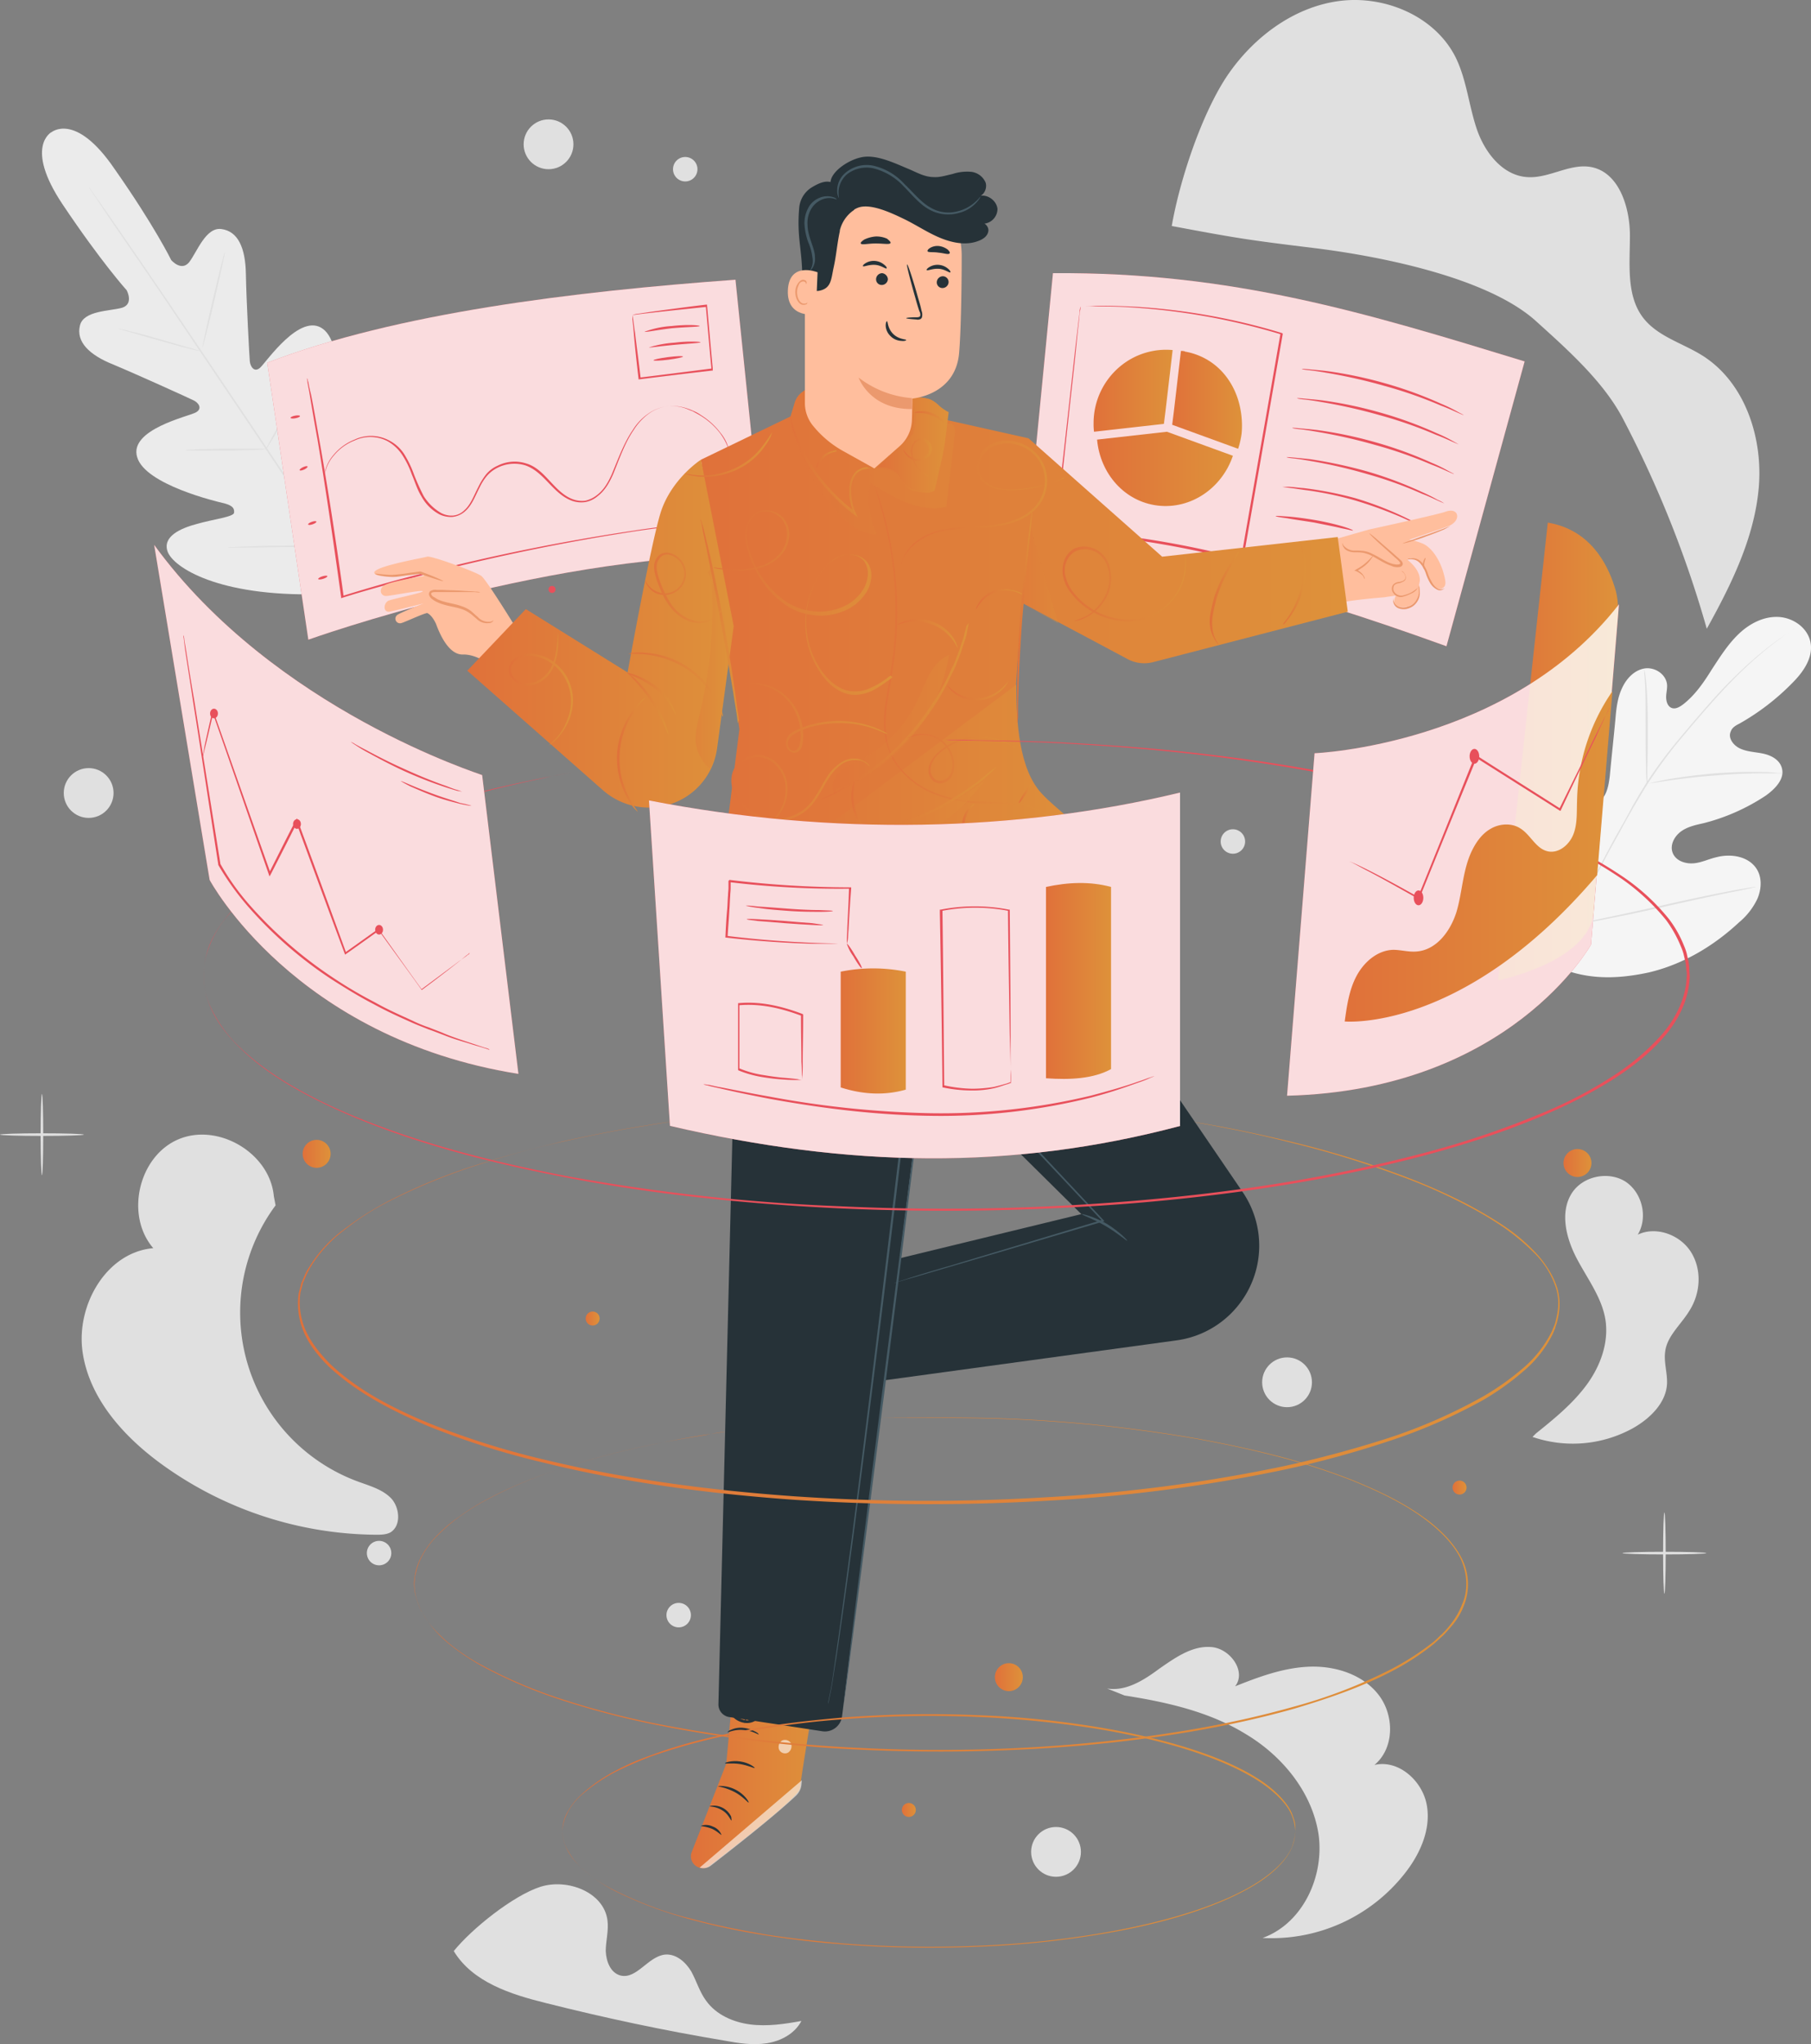 <svg xmlns="http://www.w3.org/2000/svg" xmlns:xlink="http://www.w3.org/1999/xlink" width="656.131" height="740.422" viewBox="0 0 656.131 740.422"><rect x="0" y="0" width="656.131" height="740.422" fill="#808080" stroke="none"/><defs><style>.a{fill:#e0e0e0;}.b{fill:#ebebeb;}.c{fill:#f5f5f5;}.d{fill:#e8505b;}.e{opacity:0.8;}.f{fill:#fff;}.g{fill:url(#a);}.h{fill:url(#b);}.i{opacity:0.3;}.j{fill:url(#d);}.k{fill:#ffbe9d;}.l{fill:#eb996e;}.m{fill:url(#e);}.n{opacity:0.6;}.o{fill:#263238;}.p{fill:#455a64;}.q{fill:url(#f);}.r{fill:url(#g);}.s{fill:url(#h);}.t{fill:url(#i);}.u{fill:url(#j);}.v{fill:url(#k);}.w{fill:url(#l);}.x{fill:url(#m);}.y{fill:url(#n);}.z{fill:url(#o);}.aa{fill:url(#p);}.ab{fill:url(#q);}.ac{fill:url(#r);}.ad{fill:url(#s);}.ae{fill:url(#t);}.af{fill:url(#u);}.ag{fill:url(#v);}.ah{fill:url(#w);}.ai{fill:url(#x);}.aj{fill:url(#y);}.ak{fill:url(#z);}.al{fill:url(#aa);}.am{fill:url(#ab);}.an{fill:url(#ac);}.ao{fill:url(#ad);}.ap{fill:url(#ae);}.aq{fill:url(#af);}.ar{fill:url(#ag);}.as{fill:url(#ah);}.at{fill:url(#ai);}.au{fill:url(#aj);}.av{fill:url(#ak);}.aw{fill:url(#al);}.ax{fill:url(#am);}.ay{fill:url(#an);}.az{fill:url(#ao);}.ba{fill:url(#ap);}.bb{fill:url(#aq);}.bc{fill:url(#ar);}.bd{fill:url(#as);}.be{fill:url(#at);}.bf{fill:url(#au);}.bg{fill:url(#av);}.bh{fill:url(#aw);}.bi{fill:url(#ax);}.bj{fill:url(#ay);}.bk{fill:url(#az);}.bl{fill:url(#ba);}.bm{fill:url(#bb);}.bn{fill:url(#bc);}.bo{fill:url(#bd);}.bp{fill:url(#be);}.bq{fill:url(#bf);}.br{fill:url(#bg);}.bs{fill:url(#bh);}.bt{fill:url(#bi);}.bu{fill:url(#bj);}.bv{fill:url(#bk);}</style><linearGradient id="a" x1="0.004" y1="0.498" x2="1.003" y2="0.498" gradientUnits="objectBoundingBox"><stop offset="0" stop-color="#e0713a"/><stop offset="0.985" stop-color="#de913a"/></linearGradient><linearGradient id="b" x1="-0.006" y1="0.503" x2="0.998" y2="0.503" xlink:href="#a"/><linearGradient id="d" x1="-0.001" y1="0.501" x2="1" y2="0.501" xlink:href="#a"/><linearGradient id="e" x1="0.003" y1="0.499" x2="1.003" y2="0.499" xlink:href="#a"/><linearGradient id="f" x1="0" y1="0.5" x2="1.001" y2="0.5" xlink:href="#a"/><linearGradient id="g" x1="-0.002" y1="0.501" x2="0.997" y2="0.501" xlink:href="#a"/><linearGradient id="h" x1="0" y1="0.5" x2="1" y2="0.5" xlink:href="#a"/><linearGradient id="i" x1="0" y1="0.498" x2="1" y2="0.498" xlink:href="#a"/><linearGradient id="j" x1="-0.001" y1="0.503" x2="0.999" y2="0.503" xlink:href="#a"/><linearGradient id="k" x1="0.001" y1="0.501" x2="0.997" y2="0.501" xlink:href="#a"/><linearGradient id="l" x1="0.001" y1="0.498" x2="1.001" y2="0.498" xlink:href="#a"/><linearGradient id="m" x1="0.004" y1="0.5" x2="1.002" y2="0.5" xlink:href="#a"/><linearGradient id="n" x1="-0.001" y1="0.502" x2="1.001" y2="0.502" xlink:href="#a"/><linearGradient id="o" x1="0.002" y1="0.5" x2="1" y2="0.5" xlink:href="#a"/><linearGradient id="p" x1="0.001" y1="0.501" x2="1" y2="0.501" xlink:href="#a"/><linearGradient id="q" x1="-0.011" y1="0.496" x2="0.981" y2="0.496" xlink:href="#a"/><linearGradient id="r" x1="-0.01" y1="0.501" x2="0.979" y2="0.501" xlink:href="#a"/><linearGradient id="s" x1="-0.002" y1="0.499" x2="1.011" y2="0.499" xlink:href="#a"/><linearGradient id="t" x1="-0.012" y1="0.497" x2="0.996" y2="0.497" xlink:href="#a"/><linearGradient id="u" x1="0" y1="0.5" x2="0.998" y2="0.5" xlink:href="#a"/><linearGradient id="v" x1="0" y1="0.501" x2="0.999" y2="0.501" xlink:href="#a"/><linearGradient id="w" x1="0.001" y1="0.505" x2="1" y2="0.505" xlink:href="#a"/><linearGradient id="x" x1="0.006" y1="0.504" x2="1" y2="0.504" xlink:href="#a"/><linearGradient id="y" x1="-0.011" y1="0.49" x2="0.993" y2="0.49" xlink:href="#a"/><linearGradient id="z" x1="0.018" y1="0.489" x2="1.008" y2="0.489" xlink:href="#a"/><linearGradient id="aa" x1="0.005" y1="0.499" x2="0.999" y2="0.499" xlink:href="#a"/><linearGradient id="ab" x1="-0.002" y1="0.499" x2="1" y2="0.499" xlink:href="#a"/><linearGradient id="ac" x1="-0.003" y1="0.505" x2="0.997" y2="0.505" xlink:href="#a"/><linearGradient id="ad" x1="0.003" y1="0.51" x2="1.003" y2="0.51" xlink:href="#a"/><linearGradient id="ae" x1="0.006" y1="0.47" x2="0.998" y2="0.47" xlink:href="#a"/><linearGradient id="af" x1="-0.001" y1="0.498" x2="1.002" y2="0.498" xlink:href="#a"/><linearGradient id="ag" x1="-0.002" y1="0.499" x2="0.99" y2="0.499" xlink:href="#a"/><linearGradient id="ah" x1="0.009" y1="0.495" x2="1" y2="0.495" xlink:href="#a"/><linearGradient id="ai" x1="-0.006" y1="0.496" x2="0.998" y2="0.496" xlink:href="#a"/><linearGradient id="aj" x1="-0.031" y1="0.498" x2="0.991" y2="0.498" xlink:href="#a"/><linearGradient id="ak" x1="-0.001" y1="0.501" x2="0.999" y2="0.501" xlink:href="#a"/><linearGradient id="al" x1="-0.01" y1="0.499" x2="0.997" y2="0.499" xlink:href="#a"/><linearGradient id="am" x1="-0.017" y1="0.495" x2="0.948" y2="0.495" xlink:href="#a"/><linearGradient id="an" x1="0.003" y1="0.498" x2="1" y2="0.498" xlink:href="#a"/><linearGradient id="ao" x1="0.009" y1="0.5" x2="1.003" y2="0.5" xlink:href="#a"/><linearGradient id="ap" x1="0" y1="0.499" x2="1" y2="0.499" xlink:href="#a"/><linearGradient id="aq" x1="-0.001" y1="0.499" x2="1" y2="0.499" xlink:href="#a"/><linearGradient id="ar" x1="0.003" y1="0.499" x2="1.002" y2="0.499" xlink:href="#a"/><linearGradient id="as" x1="-0.001" y1="0.503" x2="1" y2="0.503" xlink:href="#a"/><linearGradient id="at" x1="0" y1="0.499" x2="1" y2="0.499" xlink:href="#a"/><linearGradient id="au" x1="-0.001" y1="0.5" x2="1.002" y2="0.5" xlink:href="#a"/><linearGradient id="av" x1="-0.002" y1="0.5" x2="0.998" y2="0.5" xlink:href="#a"/><linearGradient id="aw" x1="0.002" y1="0.505" x2="1.003" y2="0.505" xlink:href="#a"/><linearGradient id="ax" x1="-0.004" y1="0.498" x2="1" y2="0.498" xlink:href="#a"/><linearGradient id="ay" x1="0" y1="0.499" x2="1" y2="0.499" xlink:href="#a"/><linearGradient id="az" x1="-0.001" y1="0.499" x2="0.999" y2="0.499" xlink:href="#a"/><linearGradient id="ba" x1="-0.001" y1="0.501" x2="1" y2="0.501" xlink:href="#a"/><linearGradient id="bb" x1="-0.001" y1="0.495" x2="0.997" y2="0.495" xlink:href="#a"/><linearGradient id="bc" x1="0.005" y1="0.505" x2="1.003" y2="0.505" xlink:href="#a"/><linearGradient id="bd" x1="0.002" y1="0.495" x2="1" y2="0.495" xlink:href="#a"/><linearGradient id="be" x1="-0.014" y1="0.508" x2="0.983" y2="0.508" xlink:href="#a"/><linearGradient id="bf" x1="-0.01" y1="0.503" x2="0.988" y2="0.503" xlink:href="#a"/><linearGradient id="bg" x1="0.016" y1="0.513" x2="1.014" y2="0.513" xlink:href="#a"/><linearGradient id="bh" x1="-0.004" y1="0.499" x2="0.998" y2="0.499" xlink:href="#a"/><linearGradient id="bi" x1="-0.001" y1="0.5" x2="1.001" y2="0.5" xlink:href="#a"/><linearGradient id="bj" x1="0.003" y1="0.5" x2="1" y2="0.5" xlink:href="#a"/><linearGradient id="bk" x1="-0.001" y1="0.5" x2="0.999" y2="0.5" xlink:href="#a"/></defs><g transform="translate(-35.3 -16.264)"><g transform="translate(35.3 16.264)"><g transform="translate(29.586 410.984)"><path class="a" d="M166.186,407.8c-3.165-3.323-7.911-4.589-12.184-6.171a65.208,65.208,0,0,1-29.747-100l-.633-3.323c-1.424-15.665-20.253-26.741-34.652-20.57s-19.3,27.532-9.019,39.4c-16.931,1.424-28.007,20.57-25.633,37.5,2.373,16.772,14.715,30.538,28.323,40.507a134.215,134.215,0,0,0,77.849,25.791c1.9,0,3.956,0,5.538-.949C169.826,417.456,169.193,411.127,166.186,407.8Z" transform="translate(-53.998 -276.002)"/></g><g transform="translate(555.229 425.956)"><path class="a" d="M443.163,334.1c3.956-6.329,4.43-14.715.475-21.045s-12.658-9.494-19.3-6.329c3.8-6.329,1.582-15.348-4.589-19.3-6.171-3.8-15.348-1.9-19.3,4.272-4.43,6.962-2.057,16.3,1.741,23.576s9.177,14.241,10.443,22.31c1.266,8.386-1.9,16.931-6.962,23.735s-11.709,12.184-18.2,17.405l-1.266,1.266a45.058,45.058,0,0,0,36.393-3.165c6.171-3.481,12.025-9.177,12.342-16.139.158-3.956-1.266-7.911-.633-11.867C435.093,343.275,440.156,339.161,443.163,334.1Z" transform="translate(-386.2 -285.464)"/></g><g transform="translate(164.401 682.517)"><path class="a" d="M246.638,498.387c-6.171-.791-12.342-3.481-15.981-8.544-2.373-3.165-3.481-7.12-5.38-10.6-2.057-3.481-5.538-6.488-9.494-6.171-6.171.633-10.285,9.019-16.139,7.6-3.639-.949-5.222-5.063-5.38-8.861,0-3.639,1.108-7.437.633-11.076-1.266-10.285-14.557-15.348-24.367-12.184s-24.842,15.19-31.33,23.26c6.8,11.234,20.57,15.665,33.387,18.829,21.361,5.38,42.88,9.969,64.716,13.608,5.063.949,10.285,1.74,15.348.949s10.127-3.481,12.5-8.07C259.138,498.229,252.809,499.178,246.638,498.387Z" transform="translate(-139.2 -447.609)"/></g><g transform="translate(401.113 596.549)"><path class="a" d="M404.624,450.592c-1.582-8.861-10.285-16.614-18.988-14.557,7.279-6.013,7.279-17.88,1.582-25.317s-15.665-10.6-25-10.285-18.355,3.639-27.057,7.12c4.272-5.38-1.9-13.924-8.861-14.241-6.8-.475-12.975,3.956-18.671,7.911-5.538,4.114-12.025,8.228-18.829,7.12l6.329,2.532c15.19,2.373,30.7,5.855,43.83,13.924,13.291,7.911,24.051,21.045,26.424,36.235,2.215,15.348-5.7,32.437-20.253,37.659a61.316,61.316,0,0,0,51.425-23.26C402.093,468.472,406.207,459.453,404.624,450.592Z" transform="translate(-288.8 -393.278)"/></g><g transform="translate(0 396.265)"><g transform="translate(14.715)"><ellipse class="a" cx="0.475" cy="14.715" rx="0.475" ry="14.715"/></g><g transform="translate(0 14.241)"><ellipse class="a" cx="15.19" cy="0.475" rx="15.19" ry="0.475"/></g></g><g transform="translate(587.824 547.849)"><g transform="translate(14.715)"><ellipse class="a" cx="0.475" cy="14.715" rx="0.475" ry="14.715"/></g><g transform="translate(0 14.241)"><ellipse class="a" cx="15.19" cy="0.475" rx="15.19" ry="0.475"/></g></g><g transform="translate(498.424 41.988)"><g transform="translate(14.715)"><ellipse class="a" cx="0.475" cy="14.715" rx="0.475" ry="14.715"/></g><g transform="translate(0 14.241)"><ellipse class="a" cx="15.19" cy="0.475" rx="15.19" ry="0.475"/></g></g><g transform="translate(23.102 278.225)"><circle class="a" cx="9.019" cy="9.019" r="9.019"/></g><g transform="translate(373.581 661.775)"><circle class="a" cx="9.019" cy="9.019" r="9.019"/></g><g transform="translate(457.285 491.677)"><circle class="a" cx="9.019" cy="9.019" r="9.019"/></g><g transform="translate(189.718 43.254)"><circle class="a" cx="9.019" cy="9.019" r="9.019"/></g><g transform="translate(241.459 580.603)"><circle class="a" cx="4.43" cy="4.43" r="4.43"/></g><g transform="translate(132.913 558.134)"><circle class="a" cx="4.43" cy="4.43" r="4.43"/></g><g transform="translate(243.832 56.861)"><circle class="a" cx="4.43" cy="4.43" r="4.43"/></g><g transform="translate(442.253 300.377)"><circle class="a" cx="4.43" cy="4.43" r="4.43"/></g><g transform="translate(15.215 46.593)"><path class="b" d="M48.372,46.96S38.4,52.181,52.327,73.068c14.082,21.045,23.26,31.171,23.26,31.171s2.69,4.905-1.582,6.329c-4.272,1.266-14.082.949-15.348,6.487-1.424,5.855,3.323,10.6,12.025,14.082,8.7,3.639,27.532,12.184,29.114,12.975,1.741.791,3.481,3.006.791,4.43s-24.209,6.171-21.2,16.139c2.848,9.969,28.8,16.139,31.646,16.772,2.848.791,3.639,1.741,3.481,3.323,0,1.582-7.437,2.373-13.45,4.114-6.013,1.582-12.658,4.589-10.6,10.127,2.215,5.7,18.355,16.139,54.431,15.348l16.772-1.424,7.437-15.19c13.924-33.387,9.968-52.216,5.538-56.33s-9.652,1.108-13.291,6.171-7.279,11.551-8.7,10.918c-1.424-.475-2.057-1.582-1.741-4.589.316-2.848,4.114-29.273-4.114-35.6s-20.57,11.867-22.785,13.924-3.639-.475-3.8-2.215c-.158-1.582-1.266-22.31-1.424-31.646-.158-9.494-2.848-15.507-8.861-16.3-5.7-.791-8.861,8.386-11.709,12.025-2.848,3.481-6.487-.791-6.487-.791s-6.013-12.342-20.57-33.07C56.916,39.365,48.214,47.118,48.214,47.118" transform="translate(-44.916 -45.71)"/><g transform="translate(16.114 19.921)"><path class="a" d="M157.158,209.568c-10.6-15.348-28.8-42.722-44.621-66.3C96.714,119.851,82.474,98.49,71.872,83.142c-5.222-7.6-9.494-13.766-12.342-18.2-1.424-2.057-2.532-3.8-3.323-4.905-.316-.633-.633-.949-.791-1.266A1.958,1.958,0,0,0,55.1,58.3a1.958,1.958,0,0,1,.316.475,5.187,5.187,0,0,0,.949,1.266c.791,1.108,1.9,2.848,3.481,4.905,3.006,4.272,7.279,10.443,12.5,18.038,10.6,15.348,24.842,36.551,40.665,59.969,15.823,23.576,34.019,50.95,44.463,66.3" transform="translate(-55.1 -58.3)"/></g><g transform="translate(27.507 72.453)"><path class="a" d="M62.3,91.5a7.169,7.169,0,0,1,1.266.158c.791.158,1.9.475,3.165.791,2.69.633,6.487,1.582,10.6,2.848,3.956,1.108,7.753,2.215,10.443,3.006a26.418,26.418,0,0,1,3.165.949,4.945,4.945,0,0,1,1.108.316,7.169,7.169,0,0,1-1.266-.158c-.791-.158-1.9-.475-3.165-.791-2.69-.633-6.487-1.741-10.443-2.848-4.114-1.108-7.753-2.215-10.443-3.006a26.419,26.419,0,0,1-3.165-.949A5.172,5.172,0,0,1,62.3,91.5Z" transform="translate(-62.3 -91.5)"/></g><g transform="translate(57.841 44.675)"><g transform="translate(0 0)"><ellipse class="a" cx="17.722" cy="0.316" rx="17.722" ry="0.316" transform="matrix(-0.228, 0.974, -0.974, -0.228, 8.697, 0.144)"/></g></g><g transform="translate(80.83 88.434)"><path class="a" d="M96,129.607a4.379,4.379,0,0,1,.633-1.108c.475-.791.949-1.741,1.582-3.006,1.424-2.532,3.323-5.854,5.222-9.81,2.057-3.8,3.639-7.437,4.905-9.968.633-1.266,1.108-2.215,1.424-3.006s.475-1.108.633-1.108c0,0-.158.475-.316,1.108-.316.791-.633,1.741-1.266,3.165-1.108,2.69-2.69,6.171-4.747,10.127-1.9,3.8-3.956,7.279-5.38,9.652-.791,1.266-1.424,2.215-1.741,2.848C96.316,129.29,96,129.607,96,129.607Z" transform="translate(-96 -101.6)"/></g><g transform="translate(51.716 115.966)"><path class="a" d="M77.6,119.475a5.058,5.058,0,0,0,1.108-.158,24.616,24.616,0,0,0,3.165-.158c2.69,0,6.329-.158,10.285-.158h13.45c.791,0,1.108,0,1.108.158a5.058,5.058,0,0,0-1.108.158,24.615,24.615,0,0,0-3.165.158c-2.69,0-6.329.158-10.285.158H78.708A6.62,6.62,0,0,0,77.6,119.475Z" transform="translate(-77.6 -119)"/></g><g transform="translate(67.539 150.935)"><g transform="translate(0 0)"><path class="a" d="M87.6,141.891a4.967,4.967,0,0,1,1.424-.158c1.108,0,2.373-.158,3.956-.158,3.323-.158,8.07-.316,13.133-.316,5.222-.158,9.81-.158,13.133-.158h5.38a4.967,4.967,0,0,1-1.424.158c-1.108,0-2.373.158-3.956.158-3.323.158-8.07.316-13.133.316-5.063.158-9.81.158-13.133.158H89.024Q87.6,142.128,87.6,141.891Z" transform="translate(-87.6 -141.1)"/></g></g><g transform="translate(103.774 114.7)"><path class="a" d="M110.5,154.276a12.436,12.436,0,0,1,.633-1.424l1.9-3.8c1.582-3.165,3.956-7.6,6.329-12.658,2.373-4.905,4.43-9.494,5.854-12.817.633-1.582,1.266-2.848,1.741-3.956a12.437,12.437,0,0,0,.633-1.424l-.475,1.424c-.316.949-.949,2.373-1.582,3.956-1.424,3.323-3.323,7.912-5.7,12.975-2.373,4.905-4.747,9.336-6.487,12.5-.949,1.582-1.582,2.848-2.057,3.8C110.975,153.8,110.658,154.276,110.5,154.276Z" transform="translate(-110.5 -118.2)"/></g></g><g transform="translate(544.432 223.452)"><path class="c" d="M396.977,283.3c-17.88-15.507-19.462-40.982-16.3-63.45.475-3.8.475-7.753,2.69-10.918s6.487-4.905,9.81-3.006c2.69,1.582,3.481,5.063,4.747,7.912a21.673,21.673,0,0,0,7.911,9.336c2.215,1.424,5.063,2.532,7.6,1.582,3.481-1.424,4.272-5.854,4.747-9.652.633-6.962,1.424-13.924,2.057-20.886.316-3.8.791-7.6,2.373-10.918,1.582-3.481,4.43-6.487,8.07-7.12s7.753,1.9,8.228,5.7c.158,1.582-.317,3.165-.317,4.589,0,1.582.475,3.323,1.9,3.956s3.006-.316,4.272-1.266c4.272-3.323,7.437-7.912,10.285-12.5,3.006-4.589,5.855-9.177,9.81-12.975s9.177-6.487,14.557-6.171,10.76,4.114,11.551,9.652c.791,5.38-2.848,10.443-6.646,14.241a85.793,85.793,0,0,1-19.146,14.715c-1.266.633-2.69,1.424-3.165,2.848-1.108,2.373.949,5.063,3.323,6.171,2.69,1.266,5.7,1.266,8.544,1.9s5.855,2.215,6.646,5.222c1.108,3.956-2.532,7.6-5.855,9.968a73.4,73.4,0,0,1-22.469,9.969c-2.848.633-5.855,1.266-8.228,3.006s-4.114,4.905-3.006,7.753,4.43,3.956,7.279,3.8c3.006-.158,5.7-1.582,8.544-2.215,5.38-1.424,11.867-.316,14.715,4.43,1.9,3.165,1.582,7.279.158,10.6a24.985,24.985,0,0,1-6.646,8.544c-9.336,8.7-20.57,15.348-32.912,18.2-12.658,2.69-23.734,2.532-35.127-3.006" transform="translate(-379.376 -157.484)"/><g transform="translate(24.88 3.665)"><path class="a" d="M395.1,268.5a367,367,0,0,1,17.089-34.652c1.741-3.006,3.323-5.854,4.905-8.861,1.582-2.848,3.323-5.7,5.063-8.544a160.581,160.581,0,0,1,11.076-15.032q5.7-6.883,10.918-12.817c3.481-3.956,6.8-7.6,9.969-10.6a135.216,135.216,0,0,1,16.139-13.766q3.085-2.136,4.747-3.323a14.606,14.606,0,0,1,1.266-.791,1.957,1.957,0,0,0,.475-.316,1.958,1.958,0,0,1-.475.316c-.316.158-.633.475-1.266.791-1.108.791-2.69,1.9-4.589,3.323a137.848,137.848,0,0,0-15.981,13.924c-3.165,3.165-6.487,6.8-9.968,10.76s-7.12,8.228-10.918,12.817a167.725,167.725,0,0,0-10.918,15.032c-1.741,2.69-3.323,5.538-5.063,8.386-1.582,2.848-3.323,5.855-4.905,8.861A368.475,368.475,0,0,0,395.417,268.5" transform="translate(-395.1 -159.8)"/></g><g transform="translate(51.234 19.013)"><path class="a" d="M412.775,210.956a7.176,7.176,0,0,1-.158-1.582,34.568,34.568,0,0,1-.158-4.43c-.158-3.8-.158-9.019-.158-14.715s0-10.918-.158-14.715c-.158-1.9-.158-3.481-.317-4.43,0-1.108-.158-1.582,0-1.582,0,0,.158.633.317,1.582.158,1.108.316,2.532.475,4.43.316,3.8.475,9.019.475,14.715s0,10.76-.158,14.715v4.43A7.174,7.174,0,0,1,412.775,210.956Z" transform="translate(-411.755 -169.5)"/></g><g transform="translate(52.412 56.138)"><path class="a" d="M461.393,193.5h-7.12c-4.43,0-10.6.158-17.405.791-6.8.475-12.817,1.266-17.247,1.9-2.215.316-3.956.633-5.222.791a17.908,17.908,0,0,0-1.9.316l1.9-.475c1.266-.316,3.006-.633,5.222-1.108,4.43-.791,10.443-1.582,17.247-2.215,6.8-.475,12.975-.633,17.405-.475a41.637,41.637,0,0,1,5.222.316C460.6,193.338,461.393,193.338,461.393,193.5Z" transform="translate(-412.5 -192.963)"/></g><g transform="translate(8.265 47.652)"><path class="a" d="M402.005,251.525a1.732,1.732,0,0,1-.316-.633c-.158-.475-.317-1.108-.633-1.9-.475-1.582-1.266-3.956-2.057-6.8-1.741-5.7-3.8-13.766-6.013-22.627s-4.272-16.931-5.855-22.627c-.791-2.848-1.424-5.063-1.9-6.8a16.42,16.42,0,0,0-.475-1.9,2.5,2.5,0,0,1-.158-.633,1.732,1.732,0,0,1,.316.633c.158.475.316,1.108.633,1.9.475,1.582,1.266,3.956,2.057,6.8,1.741,5.7,3.8,13.766,6.013,22.627s4.272,16.931,5.855,22.627c.791,2.848,1.424,5.063,1.9,6.8a16.418,16.418,0,0,0,.475,1.9C401.847,251.208,402.005,251.367,402.005,251.525Z" transform="translate(-384.6 -187.6)"/></g><g transform="translate(25.829 97.811)"><path class="a" d="M461.524,219.3a.925.925,0,0,1-.633.158,16.417,16.417,0,0,1-1.9.475c-1.741.316-4.114.949-7.12,1.424-6.013,1.266-14.241,3.006-23.26,5.063s-17.405,3.8-23.26,4.905c-3.006.633-5.38.949-7.12,1.266-.791.158-1.424.158-1.9.316H395.7a.925.925,0,0,1,.633-.158,16.418,16.418,0,0,1,1.9-.475q2.611-.475,7.12-1.424c6.013-1.266,14.241-3.006,23.26-5.063s17.405-3.8,23.26-4.905c3.006-.633,5.38-.949,7.12-1.266.791-.158,1.424-.158,1.9-.316Z" transform="translate(-395.7 -219.3)"/></g></g><g transform="translate(424.531)"><path class="a" d="M303.6,98.126c2.848-16.456,10.76-40.507,20.1-54.431,9.336-13.766,23.893-24.842,40.507-27.057s34.811,5.538,42.247,20.412c3.956,8.07,4.747,17.247,7.6,25.791s9.336,16.931,18.2,17.564c7.911.633,15.507-5.063,23.26-3.639,10.127,1.9,14.082,14.557,14.082,24.842s-1.424,21.836,4.905,29.905c5.222,6.646,14.082,9.019,21.2,13.45,15.507,9.652,22.152,29.747,20.57,47.944s-9.968,35.127-18.829,51.108a396.5,396.5,0,0,0-30.222-75.792c-7.12-13.766-20.412-25.475-31.962-35.918-17.88-15.823-57.121-23.418-80.7-26.266-23.26-2.848-27.374-3.481-50.95-7.911" transform="translate(-303.6 -16.264)"/></g></g><g transform="translate(132.137 115.204)"><g transform="translate(0 2.385)"><path class="d" d="M266.123,80.3c-58.7,4.272-122.786,12.025-169.623,30.064l14.874,100.318s90.982-32.6,165.034-30.38Z" transform="translate(-96.5 -80.3)"/><g class="e"><path class="f" d="M266.123,80.3c-58.7,4.272-122.786,12.025-169.623,30.064l14.874,100.318s90.982-32.6,165.034-30.38Z" transform="translate(-96.5 -80.3)"/></g><g transform="translate(14.399 35.602)"><path class="d" d="M256.551,154.067a2.494,2.494,0,0,0-.633.158c-.475,0-.949.158-1.741.158-1.582.158-3.639.475-6.329.791-2.848.316-6.171.791-10.127,1.266-3.956.633-8.386,1.108-13.45,1.9a757.914,757.914,0,0,0-76.583,15.823c-10.285,2.69-20.253,5.38-29.273,8.228l-.475.158v-.475c-3.165-22.943-6.171-42.88-8.544-56.963-1.266-6.962-2.215-12.658-2.848-16.456-.316-1.9-.633-3.323-.791-4.43,0-.475-.158-.791-.158-1.108V102.8a.49.49,0,0,0,.158.316,4.025,4.025,0,0,0,.316,1.108c.158,1.108.475,2.532.949,4.43.791,3.8,1.741,9.336,3.006,16.456,2.532,14.082,5.7,33.861,8.861,56.963l-.475-.316c9.177-2.848,18.988-5.7,29.273-8.228a746.808,746.808,0,0,1,76.742-15.507c4.905-.791,9.494-1.266,13.45-1.9,3.956-.475,7.279-.949,10.127-1.108,2.69-.316,4.905-.475,6.487-.633.633,0,1.266-.158,1.741-.158A.49.49,0,0,1,256.551,154.067Z" transform="translate(-105.6 -102.8)"/></g><g transform="translate(20.728 45.762)"><path class="d" d="M256.279,125.96s-.158-.633-.633-2.057a21.015,21.015,0,0,0-3.006-5.222,25.63,25.63,0,0,0-7.12-6.171c-.791-.475-1.741-.949-2.532-1.424-.949-.316-1.9-.791-2.848-1.108a14.928,14.928,0,0,0-6.487-.633,14.114,14.114,0,0,0-6.646,2.69,21.4,21.4,0,0,0-5.38,5.855c-3.165,4.589-5.063,10.127-7.437,15.981-1.266,2.848-2.848,5.854-5.538,7.911A9.59,9.59,0,0,1,204.063,144a9.959,9.959,0,0,1-5.222-.633c-6.646-2.69-9.652-10.285-16.456-12.658a13.555,13.555,0,0,0-9.968.791,12.494,12.494,0,0,0-3.956,3.006,19.546,19.546,0,0,0-2.69,4.272c-1.582,3.006-2.69,6.329-5.222,8.544a8.147,8.147,0,0,1-4.589,2.057,9.475,9.475,0,0,1-4.747-.949,16,16,0,0,1-6.487-6.487c-1.582-2.532-2.373-5.38-3.481-7.911a33.083,33.083,0,0,0-3.481-7.12A15.409,15.409,0,0,0,132.543,122a13.449,13.449,0,0,0-12.025-.316,18.223,18.223,0,0,0-7.6,5.538,13.3,13.3,0,0,0-2.848,5.222,6.51,6.51,0,0,0-.475,2.057,9.406,9.406,0,0,1,.316-2.057,13.685,13.685,0,0,1,2.848-5.38,19.038,19.038,0,0,1,7.753-5.7,13.95,13.95,0,0,1,12.5.316,14.139,14.139,0,0,1,5.538,5.063,38.523,38.523,0,0,1,3.481,7.279,83.434,83.434,0,0,0,3.481,7.753,18.2,18.2,0,0,0,6.329,6.171,8.066,8.066,0,0,0,4.272.949,6.649,6.649,0,0,0,4.114-1.9c2.373-2.057,3.481-5.38,5.063-8.386a25.461,25.461,0,0,1,2.69-4.43,11.158,11.158,0,0,1,4.272-3.323,13.691,13.691,0,0,1,10.6-.791c3.639,1.108,6.171,3.956,8.544,6.487s4.747,5.063,7.912,6.329a9.892,9.892,0,0,0,4.747.633,10.725,10.725,0,0,0,4.272-2.057c2.532-1.9,4.114-4.747,5.38-7.6,2.373-5.7,4.43-11.393,7.6-15.981a19.662,19.662,0,0,1,5.538-5.854,14.58,14.58,0,0,1,6.962-2.69,16.143,16.143,0,0,1,6.8.633,27.018,27.018,0,0,1,2.848,1.108,13.089,13.089,0,0,1,2.532,1.424,26.2,26.2,0,0,1,7.12,6.487,14.874,14.874,0,0,1,2.848,5.38c.158.633.316,1.108.475,1.582C256.279,125.8,256.279,125.96,256.279,125.96Z" transform="translate(-109.6 -109.222)"/></g><g transform="translate(8.341 48.911)"><g transform="translate(0 0)"><ellipse class="d" cx="1.741" cy="0.475" rx="1.741" ry="0.475" transform="translate(0 0.651) rotate(-10.777)"/></g></g><g transform="translate(11.523 67.22)"><g transform="translate(0 0)"><ellipse class="d" cx="1.582" cy="0.475" rx="1.582" ry="0.475" transform="matrix(0.907, -0.422, 0.422, 0.907, 0, 1.335)"/></g></g><g transform="translate(14.642 87.164)"><g transform="translate(0 0)"><ellipse class="d" cx="1.582" cy="0.475" rx="1.582" ry="0.475" transform="matrix(0.944, -0.33, 0.33, 0.944, 0, 1.043)"/></g></g><g transform="translate(18.306 106.912)"><g transform="translate(0 0)"><ellipse class="d" cx="1.741" cy="0.475" rx="1.741" ry="0.475" transform="translate(0 1.043) rotate(-17.44)"/></g></g><g transform="translate(132.28 9.019)"><path class="d" d="M180.1,89.8a6.4,6.4,0,0,1,1.9-.475c1.266-.158,3.165-.475,5.38-.791,4.747-.633,11.393-1.582,19.462-2.532h.316v.316c.633,6.8,1.266,14.557,2.057,22.785v.791H208.9c-9.652,1.108-18.671,2.215-26.266,3.165h-.316v-.316c-.791-6.8-1.424-12.658-1.741-16.772-.158-1.9-.316-3.481-.475-4.589,0-1.108,0-1.741,0-1.582,0,0,.158.633.316,1.741s.316,2.69.633,4.589c.475,4.114,1.266,9.81,2.057,16.614l-.316-.316c7.6-.949,16.614-2.057,26.266-3.323l-.316.475v-.316c-.791-8.228-1.424-15.981-2.057-22.785l.475.316C191.967,88.373,183.106,89.323,180.1,89.8Z" transform="translate(-180.1 -86)"/><g transform="translate(4.43 7.388)"><path class="d" d="M202.837,91.034c0,.316-4.589.316-9.969.791-5.538.633-9.968,1.582-9.968,1.266a33.9,33.9,0,0,1,9.81-2.057C198.248,90.4,202.837,90.718,202.837,91.034Z" transform="translate(-182.9 -90.669)"/></g><g transform="translate(6.013 13.387)"><path class="d" d="M202.571,94.681c0,.316-4.272.475-9.336.949-5.222.475-9.336,1.108-9.336.949a38.887,38.887,0,0,1,9.336-1.741C198.3,94.206,202.571,94.523,202.571,94.681Z" transform="translate(-183.9 -94.461)"/></g><g transform="translate(7.588 18.334)"><g transform="translate(0 0)"><ellipse class="d" cx="5.38" cy="0.475" rx="5.38" ry="0.475" transform="matrix(0.992, -0.126, 0.126, 0.992, 0, 1.352)"/></g></g></g></g><g transform="translate(274.687)"><g transform="translate(0)"><path class="d" d="M450.957,110.767C393.519,93.2,345.1,78.329,280.069,78.8L270.1,181.021c67.564,6.013,90.191,10.443,152.534,32.912Z" transform="translate(-270.1 -78.793)"/><g class="e"><path class="f" d="M450.957,110.767C393.519,93.2,345.1,78.329,280.069,78.8L270.1,181.021c67.564,6.013,90.191,10.443,152.534,32.912Z" transform="translate(-270.1 -78.793)"/></g></g><g transform="translate(24.684 27.732)"><path class="g" d="M311.808,118.124l2.532-21.678a25.986,25.986,0,0,0-17.722,4.905A26.726,26.726,0,0,0,285.7,122.871a21.2,21.2,0,0,0,.158,3.165h0l25.317-2.848Z" transform="translate(-285.7 -96.32)"/><g transform="translate(28.481 0.444)"><path class="h" d="M327.593,114.322c-2.532-8.07-8.544-15.032-18.038-17.247-.316,0-.475-.158-.791-.158a.581.581,0,0,1-.475-.158,4.38,4.38,0,0,0-1.424-.158h0l-2.532,21.678-.633,5.063,23.893,8.7h0a31.348,31.348,0,0,0,1.266-5.538A32.072,32.072,0,0,0,327.593,114.322Z" transform="translate(-303.7 -96.6)"/></g><g class="i" transform="translate(28.481 0.444)"><path class="h" d="M327.593,114.322c-2.532-8.07-8.544-15.032-18.038-17.247-.316,0-.475-.158-.791-.158a.581.581,0,0,1-.475-.158,4.38,4.38,0,0,0-1.424-.158h0l-2.532,21.678-.633,5.063,23.893,8.7h0a31.348,31.348,0,0,0,1.266-5.538A32.072,32.072,0,0,0,327.593,114.322Z" transform="translate(-303.7 -96.6)"/></g><g transform="translate(1.266 29.716)"><path class="j" d="M311.817,115.1,286.5,117.948c1.108,12.342,9.969,22.469,21.994,23.893s23.26-6.329,27.216-18.038l-23.893-8.7" transform="translate(-286.5 -115.1)"/></g></g><g transform="translate(100.16 34.663)"><path class="d" d="M391.945,117.472s-.791-.316-2.215-.949-3.481-1.582-6.013-2.532a155.986,155.986,0,0,0-20.412-7.12,192.7,192.7,0,0,0-21.045-4.747c-2.69-.475-4.905-.791-6.487-.949s-2.373-.316-2.373-.475c0,0,.791,0,2.373.158s3.8.316,6.487.633a150.458,150.458,0,0,1,21.2,4.43,143.887,143.887,0,0,1,20.412,7.437,51.409,51.409,0,0,1,5.855,2.848C391.154,117,391.945,117.314,391.945,117.472Z" transform="translate(-333.4 -100.7)"/></g><g transform="translate(98.419 45.265)"><path class="d" d="M390.845,124.172s-.791-.316-2.215-.949-3.481-1.582-6.013-2.532a155.979,155.979,0,0,0-20.412-7.12,192.7,192.7,0,0,0-21.045-4.747c-2.69-.475-4.905-.791-6.487-.949s-2.373-.316-2.373-.475c0,0,.791,0,2.373.158s3.8.316,6.487.633a150.46,150.46,0,0,1,21.2,4.43,143.89,143.89,0,0,1,20.412,7.437,51.409,51.409,0,0,1,5.855,2.848C390.054,123.7,390.845,124.172,390.845,124.172Z" transform="translate(-332.3 -107.4)"/></g><g transform="translate(96.679 56.024)"><path class="d" d="M389.745,130.972s-.791-.316-2.215-.949-3.481-1.582-6.013-2.532a155.979,155.979,0,0,0-20.412-7.12,192.706,192.706,0,0,0-21.045-4.747c-2.69-.475-4.905-.791-6.488-.949s-2.373-.316-2.373-.475c0,0,.791,0,2.373.158s3.8.316,6.488.633a150.462,150.462,0,0,1,21.2,4.43,143.887,143.887,0,0,1,20.412,7.437,51.4,51.4,0,0,1,5.855,2.848C388.954,130.5,389.745,130.814,389.745,130.972Z" transform="translate(-331.2 -114.2)"/></g><g transform="translate(94.622 66.626)"><path class="d" d="M387.021,137.672s-.791-.316-2.215-.949-3.323-1.582-5.855-2.532a143.374,143.374,0,0,0-19.779-7.12,179.911,179.911,0,0,0-20.57-4.747c-2.69-.475-4.747-.791-6.329-.949-1.424-.158-2.373-.316-2.373-.475,0,0,.791,0,2.373.158s3.639.316,6.329.633a170.279,170.279,0,0,1,20.57,4.43,139.469,139.469,0,0,1,19.779,7.437,62.6,62.6,0,0,1,5.7,2.848A14.331,14.331,0,0,1,387.021,137.672Z" transform="translate(-329.9 -120.9)"/></g><g transform="translate(93.039 77.386)"><path class="d" d="M380.008,142.257a7.062,7.062,0,0,1-1.9-.791q-2.136-.949-5.222-2.373a151.506,151.506,0,0,0-17.722-6.487,124.318,124.318,0,0,0-18.513-3.8c-2.215-.316-4.114-.633-5.7-.791-1.266-.158-2.057-.316-2.057-.316h2.057c1.424,0,3.323.316,5.7.475a130.662,130.662,0,0,1,18.671,3.639,123.548,123.548,0,0,1,17.722,6.8c2.215,1.108,3.956,1.9,5.063,2.532A13.6,13.6,0,0,1,380.008,142.257Z" transform="translate(-328.9 -127.7)"/></g><g transform="translate(90.666 87.921)"><path class="d" d="M355.407,139.646c0,.158-1.582-.316-4.114-.791-2.532-.633-6.013-1.266-9.81-2.057-3.8-.633-7.437-1.108-9.968-1.582-2.532-.316-4.114-.633-4.114-.791s1.582,0,4.114.158,6.171.633,9.968,1.266a95.523,95.523,0,0,1,9.81,2.215C353.983,138.855,355.407,139.488,355.407,139.646Z" transform="translate(-327.4 -134.359)"/></g><g transform="translate(10.601 11.816)"><path class="d" d="M286.136,86.481H287.4c.949,0,2.215,0,3.956-.158,3.481-.158,8.544,0,15.032.316a230.292,230.292,0,0,1,52.691,9.494l.316.158v.316c-3.956,22.627-8.7,49.684-13.766,78.482-.158,1.108-.475,2.373-.633,3.481v.475l-.475-.158a347.7,347.7,0,0,0-35.127-7.279c-11.393-1.741-22.152-3.006-32.279-3.639H276.8v-.316c2.848-24.209,5.063-44.463,6.646-58.7.791-7.12,1.424-12.658,1.9-16.456.158-1.9.475-3.323.475-4.272,0-.475.158-.791.158-1.108l.158-.633v.475a3.089,3.089,0,0,1-.158,1.108c-.158,1.108-.316,2.532-.475,4.43-.475,3.8-.949,9.494-1.74,16.614-1.582,14.241-3.8,34.494-6.329,58.545l-.316-.475c10.127.633,20.886,1.9,32.279,3.481a341.662,341.662,0,0,1,35.285,7.279l-.475.316c.158-1.108.475-2.373.633-3.481,5.063-28.8,9.81-55.7,13.766-78.482l.158.316a238.565,238.565,0,0,0-52.532-9.652c-6.487-.475-11.551-.475-14.874-.475h-5.222Z" transform="translate(-276.8 -86.261)"/></g></g></g><g transform="translate(170.889 72.994)"><g transform="translate(190.998 239.376)"><path class="d" d="M243.757,227.135l56.013,12.5,8.7-12.5-1.424-15.981L298.5,203.4H269.232L241.7,228.084" transform="translate(-241.7 -203.4)"/></g><g class="i" transform="translate(190.998 239.376)"><path d="M243.757,227.135l56.013,12.5,8.7-12.5-1.424-15.981L298.5,203.4H269.232L241.7,228.084" transform="translate(-241.7 -203.4)"/></g><g transform="translate(263.755 128.252)"><path class="k" d="M302.426,152.679l70.729-9.494,11.076-3.165s25.475-5.538,27.849-6.487c2.69-.949,3.956.158,4.114,1.108.475,1.582-1.108,3.481-3.481,4.272-.791.316-13.766,4.747-13.766,4.747a25.509,25.509,0,0,1,4.43,1.266c3.165,1.108,6.013,5.063,7.6,9.652,1.424,4.589,1.424,6.013-.316,6.8a2.343,2.343,0,0,1-2.057-.316,4.979,4.979,0,0,1-2.057-2.69c-2.532-7.437-7.12-8.07-7.12-8.07l-1.424.475s4.747,3.323,4.747,7.437a5.688,5.688,0,0,1-.316,1.741,6.452,6.452,0,0,1-.949,5.854,6.339,6.339,0,0,1-5.855,2.215,2.587,2.587,0,0,1-2.215-1.741,5.622,5.622,0,0,1,.316-1.582c.158-.316.158-.475.316-.791l-4.272.633s-9.652.791-13.766,1.582l-66.14,19.937a17.328,17.328,0,0,1-21.519-11.709h0A17.154,17.154,0,0,1,302.426,152.679Z" transform="translate(-287.682 -133.171)"/><g transform="translate(87.038 8.116)"><g transform="translate(0.018 0)"><path class="k" d="M342.7,142.1a3.725,3.725,0,0,0,3.006,2.848,41.689,41.689,0,0,0,4.43.316c4.43.633,7.753,4.589,12.184,4.905.633,0,1.424,0,1.582-.633.158-.475-.317-1.108-.791-1.424-3.639-3.323-7.279-6.487-11.076-9.81" transform="translate(-342.7 -138.3)"/></g><path class="l" d="M352.358,138.3s.475.316,1.266.949,1.9,1.582,3.323,2.848,3.165,2.69,4.905,4.272c.475.475.949.791,1.424,1.266s1.108.791,1.266,1.741a1.19,1.19,0,0,1-.791,1.108,3.484,3.484,0,0,1-1.266.158,4.38,4.38,0,0,1-2.057-.475c-2.848-.949-4.905-2.532-7.12-3.639a12.594,12.594,0,0,0-3.165-1.108,19.15,19.15,0,0,0-3.006-.158c-1.9,0-3.481-.791-3.956-1.741a2.16,2.16,0,0,1-.475-1.582c.158,0,0,.633.791,1.266a4.978,4.978,0,0,0,3.8,1.424,20.173,20.173,0,0,1,3.006.158,9.157,9.157,0,0,1,3.323,1.108c2.215.949,4.43,2.69,6.962,3.481a7.942,7.942,0,0,0,1.9.316c.633,0,1.108-.158,1.108-.475s-.475-.791-.949-1.266-.949-.791-1.424-1.266q-2.611-2.373-4.747-4.272c-1.424-1.266-2.373-2.215-3.165-3.006A8.173,8.173,0,0,1,352.358,138.3Z" transform="translate(-342.689 -138.3)"/></g><g transform="translate(110.275 17.223)"><path class="l" d="M357.415,144.6a6.84,6.84,0,0,1,2.848,0,4.057,4.057,0,0,1,2.373,1.741,11.054,11.054,0,0,1,1.741,3.323,17.742,17.742,0,0,0,1.582,3.481,6.344,6.344,0,0,0,2.373,2.215,2.2,2.2,0,0,0,2.215,0,4.686,4.686,0,0,0,.633-.475l-.633.316a2.743,2.743,0,0,1-1.9-.158,5.633,5.633,0,0,1-2.057-2.215,17.742,17.742,0,0,1-1.582-3.481,12.28,12.28,0,0,0-1.9-3.481,4.681,4.681,0,0,0-2.69-1.741,10.1,10.1,0,0,0-2.215,0C357.573,144.442,357.257,144.6,357.415,144.6Z" transform="translate(-357.375 -144.056)"/></g><g transform="translate(108.733 5.584)"><path class="l" d="M373.805,136.7s-.949.316-2.532.949c-1.741.633-3.8,1.424-6.171,2.215s-4.43,1.582-6.171,2.215a17.382,17.382,0,0,0-2.532.949,20.453,20.453,0,0,0,2.69-.633c1.582-.475,3.8-1.108,6.171-2.057,2.373-.791,4.589-1.741,6.171-2.373C372.856,137.175,373.805,136.7,373.805,136.7Z" transform="translate(-356.4 -136.7)"/></g><g transform="translate(104.929 21.724)"><path class="l" d="M357.483,146.9a1.9,1.9,0,0,0,.633.633,2.371,2.371,0,0,1,.791,1.9c0,.475-.316.791-.791,1.108a5.608,5.608,0,0,1-1.741.475,3.124,3.124,0,0,0-1.9.949,2.524,2.524,0,0,0-.316,2.373,3.43,3.43,0,0,0,1.582,1.741,3.164,3.164,0,0,0,2.057.316,16.187,16.187,0,0,0,3.323-1.266,4.894,4.894,0,0,0,1.9-1.424,8.224,8.224,0,0,0,.475-.791,1.9,1.9,0,0,1-.633.633,12.886,12.886,0,0,1-1.9,1.266,12.2,12.2,0,0,1-3.165,1.108,3.089,3.089,0,0,1-3.165-1.741,2.575,2.575,0,0,1,.158-1.9,2.528,2.528,0,0,1,1.582-.791,5.668,5.668,0,0,0,1.741-.633,1.521,1.521,0,0,0,.949-1.424,2.992,2.992,0,0,0-1.108-2.215A1.958,1.958,0,0,1,357.483,146.9Z" transform="translate(-353.996 -146.9)"/></g><g transform="translate(105.41 27.262)"><path class="l" d="M355.724,153.723a.98.98,0,0,0-.633.316,2.665,2.665,0,0,0-.791,1.9,3.059,3.059,0,0,0,1.9,2.532,5.237,5.237,0,0,0,3.8,0A5.666,5.666,0,0,0,363,156.1a5.592,5.592,0,0,0,.949-3.006c0-.949-.158-1.582-.158-2.057a1.732,1.732,0,0,0-.316-.633,21.051,21.051,0,0,1,.158,2.69,7.467,7.467,0,0,1-1.108,2.69,4.818,4.818,0,0,1-2.848,2.057,4.415,4.415,0,0,1-3.481,0,3.13,3.13,0,0,1-1.741-2.057,1.971,1.971,0,0,1,.633-1.741C355.566,153.723,355.724,153.723,355.724,153.723Z" transform="translate(-354.3 -150.4)"/></g><g transform="translate(91.328 16.336)"><path class="l" d="M349.2,151.889a2.781,2.781,0,0,0-.475-1.266,5.746,5.746,0,0,0-2.532-2.057v.475a8.384,8.384,0,0,0,1.582-.949,11.927,11.927,0,0,0,4.43-4.589c-.158-.158-1.741,2.215-4.747,4.114-.475.316-1.108.633-1.582.949l-.475.316.633.158a8.7,8.7,0,0,1,2.532,1.741C348.881,151.414,349.039,151.889,349.2,151.889Z" transform="translate(-345.4 -143.495)"/></g><g transform="translate(116.145 17.118)"><path class="l" d="M362.059,144.006c-.158-.158-.791.791-.949,2.057a2.5,2.5,0,0,0,.633,2.215c.158,0-.158-.949-.158-2.057C361.742,144.956,362.217,144.165,362.059,144.006Z" transform="translate(-361.084 -143.989)"/></g></g><g transform="translate(0 144.886)"><path class="k" d="M171.955,168.868s-10.285-16.772-12.184-18.2-18.2-7.437-19.621-6.962-21.2,3.8-18.988,6.171,16.139-.158,16.139-.158l1.9.949s-11.867,1.9-14.4,3.323c-2.373,1.266-1.582,4.114.633,3.956s12.5-2.215,13.133-1.741-11.234,2.848-12.5,3.481c-1.741.949-1.9,4.114.316,3.956,1.266-.158,12.5-3.006,12.5-3.006s-8.861,3.481-9.652,4.272a1.664,1.664,0,0,0,1.582,2.848c1.266-.316,7.6-3.323,9.336-3.639,0,0,1.582.475,3.165,3.8.633,1.582,3.956,11.393,9.81,11.234,5.222-.158,10.285,4.114,10.285,4.114Z" transform="translate(-120.991 -143.683)"/><g transform="translate(0.331 5.406)"><path class="l" d="M121.2,147.891c0,.158,1.266.633,3.639.949a16.836,16.836,0,0,0,4.114.158c1.582-.158,3.165-.475,4.905-.633,1.266-.158,2.532-.316,3.639-.475h-.158c4.905,1.741,8.544,2.848,8.544,2.69s-3.323-1.741-8.228-3.481h-.316c-1.108.158-2.373.316-3.639.475-1.741.316-3.323.475-4.905.633a16.482,16.482,0,0,1-3.956,0C122.624,148.049,121.2,147.733,121.2,147.891Z" transform="translate(-121.2 -147.1)"/></g><g transform="translate(19.857 12.035)"><g transform="translate(0.326 0.334)"><path class="k" d="M156.775,162.26c-1.266,1.108-3.165.791-4.589,0s-2.532-2.215-3.8-3.165c-3.956-2.848-9.81-2.215-13.766-5.222-.475-.475-1.108-1.108-.791-1.741s1.108-.633,1.741-.633c5.38.158,10.918.316,16.3.316" transform="translate(-133.746 -151.5)"/></g><path class="l" d="M151.99,152.1a7.906,7.906,0,0,0-1.741-.158c-1.108-.158-2.848-.158-4.747-.316-2.057-.158-4.589-.158-7.12-.316h-2.057a3.4,3.4,0,0,0-2.373.475,1.454,1.454,0,0,0-.316,1.582,2.838,2.838,0,0,0,.791,1.108,8.971,8.971,0,0,0,2.057,1.266c3.006,1.424,6.013,1.582,8.386,2.373a10.774,10.774,0,0,1,3.323,1.582c.949.633,1.741,1.424,2.532,2.057a5.431,5.431,0,0,0,4.589,1.582,1.855,1.855,0,0,0,1.582-.949c0-.158-.475.475-1.582.475a5.132,5.132,0,0,1-4.114-1.741c-.791-.633-1.582-1.424-2.532-2.215a11.963,11.963,0,0,0-3.481-1.741c-2.532-.949-5.538-1.108-8.386-2.373-.633-.316-1.266-.791-1.9-1.108-.475-.475-.791-.949-.475-1.266s.949-.316,1.741-.316h13.924Q151.99,152.335,151.99,152.1Z" transform="translate(-133.54 -151.289)"/></g></g><g transform="translate(114.731 540.645)"><path class="m" d="M210.114,393.8l-3.8,41.456-12.5,31.962a4.284,4.284,0,0,0,2.69,5.7h0a4.115,4.115,0,0,0,3.8-.633c6.962-5.38,32.754-25.159,32.754-28.165.158-3.481,6.962-43.513,6.962-43.513Z" transform="translate(-193.5 -393.8)"/><g class="n" transform="translate(3.165 47.469)"><path class="f" d="M195.5,455.446,232.526,423.8l-.158,1.74a6.443,6.443,0,0,1-2.057,3.956c-3.006,2.848-11.393,10.285-30.855,25.317a4.434,4.434,0,0,1-3.956.633Z" transform="translate(-195.5 -423.8)"/></g><g class="n" transform="translate(31.78 32.835)"><path class="f" d="M214.875,414.786a2.722,2.722,0,0,0-1.108,3.323,2.371,2.371,0,0,0,3.165,1.108,2.805,2.805,0,0,0,1.108-3.481,2.57,2.57,0,0,0-3.481-.791" transform="translate(-213.584 -414.552)"/></g><g transform="translate(6.804 56.646)"><path class="o" d="M205.712,434.98c-.316.158-.949-2.215-3.323-3.639a9.4,9.4,0,0,0-4.589-1.424c0-.158.475-.316,1.582-.316a7.3,7.3,0,0,1,3.639,1.108,7.038,7.038,0,0,1,2.532,2.848A8.076,8.076,0,0,1,205.712,434.98Z" transform="translate(-197.8 -429.6)"/></g><g transform="translate(3.632 63.662)"><path class="o" d="M203.24,437.62c-.158.158-1.424-1.266-3.481-2.215a16.052,16.052,0,0,0-3.956-.949c-.158-.158,2.057-.949,4.272.158A5.2,5.2,0,0,1,203.24,437.62Z" transform="translate(-195.795 -434.034)"/></g><g transform="translate(9.811 49.555)"><path class="o" d="M210.776,431.1c-.158.158-2.057-2.215-5.063-3.8a21.791,21.791,0,0,0-6.013-2.057c0-.158,3.165-.475,6.487,1.266S211.093,431.1,210.776,431.1Z" transform="translate(-199.7 -425.118)"/></g><g transform="translate(12.335 40.533)"><path class="o" d="M212.062,421.922c-.158.158-2.373-.949-5.222-1.424-3.006-.475-5.38,0-5.538-.316-.158-.158,2.373-1.108,5.538-.633C210.163,420.023,212.22,421.764,212.062,421.922Z" transform="translate(-201.296 -419.417)"/></g><g transform="translate(13.292 28.44)"><path class="o" d="M213.134,414.189c-.158.158-2.373-1.424-5.538-1.582-3.165-.316-5.538.949-5.7.791,0-.158.475-.633,1.424-.949a8.4,8.4,0,0,1,4.272-.633,11.49,11.49,0,0,1,4.114,1.266C212.818,413.556,213.293,414.189,213.134,414.189Z" transform="translate(-201.9 -411.774)"/></g><g transform="translate(13.608 19.247)"><path class="o" d="M207.955,413.616a3.077,3.077,0,0,1,.158-1.582,9.977,9.977,0,0,1,1.741-3.956,4.449,4.449,0,0,1,2.373-2.057,1.816,1.816,0,0,1,1.9.633,2.854,2.854,0,0,1,.475,1.9,5.838,5.838,0,0,1-5.854,4.905,7.172,7.172,0,0,1-6.487-4.43,2.366,2.366,0,0,1,.158-2.057,1.816,1.816,0,0,1,1.9-.633,5.162,5.162,0,0,1,2.532,1.741,16.821,16.821,0,0,1,2.532,3.481,3.4,3.4,0,0,1,.475,1.582c-.158.158-.791-2.215-3.323-4.589a4.853,4.853,0,0,0-2.215-1.424.7.7,0,0,0-.949.316,1.733,1.733,0,0,0,0,1.266,6.364,6.364,0,0,0,5.538,3.8,5.292,5.292,0,0,0,5.063-4.114,2.127,2.127,0,0,0-.316-1.424.908.908,0,0,0-1.108-.316c-.791.158-1.424,1.108-2.057,1.741A18.418,18.418,0,0,0,207.955,413.616Z" transform="translate(-202.1 -405.964)"/></g></g><g transform="translate(124.7 249.186)"><g transform="translate(0 12.658)"><path class="o" d="M244.579,520.769l31.013-246.048L265.624,217.6l-58.545,3.165L199.8,516.338a4.587,4.587,0,0,0,3.639,4.589l34.178,5.222A6.26,6.26,0,0,0,244.579,520.769Z" transform="translate(-199.8 -217.6)"/></g><g transform="translate(50.159)"><path class="o" d="M256.342,287.607l56.488,55.855L231.5,363.241l5.855,40.982,109.97-15.032a34.523,34.523,0,0,0,23.418-14.082h0a34.5,34.5,0,0,0,.475-39.716L285.456,209.6l-38.292,12.5Z" transform="translate(-231.5 -209.6)"/></g><g transform="translate(71.383 63.764)"><g transform="translate(0 0)"><ellipse class="p" cx="7.279" cy="0.475" rx="7.279" ry="0.475" transform="matrix(-0.214, -0.977, 0.977, -0.214, 3.118, 14.423)"/></g></g><g transform="translate(39.716 63.134)"><path class="p" d="M248.793,345.229s.475-.158,1.266-.475c.949-.317,2.215-.633,3.956-1.266,3.481-1.108,8.544-2.69,15.19-4.589,13.133-3.956,32.121-9.652,55.222-16.614l-.158.475c-19.146-20.412-42.406-45.1-67.881-72.153l.633-.158c-1.266,11.393-2.69,23.26-4.114,35.285-6.962,58.545-13.608,111.552-18.671,149.844-2.532,19.146-4.747,34.652-6.329,45.412-.949,5.38-1.424,9.494-2.057,12.342-.316,1.424-.475,2.373-.633,3.165a4.948,4.948,0,0,1-.316,1.108,6.62,6.62,0,0,1,.158-1.108c.158-.791.316-1.741.633-3.165.633-2.848,1.108-6.962,1.9-12.342,1.582-10.76,3.639-26.266,6.171-45.412,4.905-38.292,11.393-91.3,18.355-150,1.424-12.026,2.848-23.893,4.114-35.285l.158-.791.633.633c25.475,27.216,48.577,51.9,67.722,72.311l.316.316-.475.158c-23.1,6.8-42.089,12.5-55.222,16.3-6.487,1.9-11.709,3.481-15.19,4.43-1.741.475-3.006.949-3.956,1.108A3.674,3.674,0,0,1,248.793,345.229Z" transform="translate(-224.9 -249.5)"/></g><g transform="translate(45.409 78.007)"><path class="p" d="M228.5,491.973c-.158,0,6.171-52.216,14.4-116.616S257.932,258.9,258.09,258.9s-6.171,52.216-14.4,116.615S228.659,492.131,228.5,491.973Z" transform="translate(-228.498 -258.9)"/></g><g transform="translate(65.783 37.817)"><path class="p" d="M241.415,233.5c.158,0,.633,1.424,1.266,3.8s1.582,5.7,2.373,9.494c.791,3.639,1.424,7.12,1.741,9.494.316,2.532.475,3.956.475,3.956-.158,0-.475-1.424-.949-3.956-.633-2.69-1.266-5.854-2.057-9.494-.791-3.481-1.582-6.8-2.057-9.494C241.573,235.082,241.257,233.5,241.415,233.5Z" transform="translate(-241.375 -233.5)"/></g><g transform="translate(68.142 32.444)"><path class="p" d="M244.186,230.572c-.158,0,.791-.791,2.373-.316a2.918,2.918,0,0,1,1.741,2.057,2.987,2.987,0,0,1-1.266,3.006,3.151,3.151,0,0,1-3.323-.316,2.743,2.743,0,0,1-.791-2.532,1.8,1.8,0,0,1,1.108-1.424,1.577,1.577,0,0,1,.633-.158,3.716,3.716,0,0,0-1.108,1.741,1.816,1.816,0,0,0,.633,1.9,2.071,2.071,0,0,0,3.323-2.057,2.175,2.175,0,0,0-1.266-1.582C245.136,230.414,244.186,230.731,244.186,230.572Z" transform="translate(-242.865 -230.104)"/></g><g transform="translate(131.643 133.846)"><path class="p" d="M299.458,303.858c-.158.158-3.323-2.69-7.911-5.38s-8.7-3.956-8.544-4.272c0-.158,4.272.791,9.019,3.481C296.609,300.535,299.616,303.7,299.458,303.858Z" transform="translate(-282.997 -294.189)"/></g></g><g transform="translate(33.718 83.361)"><g transform="translate(84.653)"><path class="q" d="M228.237,115.56,195.8,131.224l13.924,97.628-5.538,43.83a17.363,17.363,0,0,0,5.7,15.032h0l52.374-1.108,36.709-20.1,16.772-2.848-6.962-33.387,3.165-47.311,38.292,20.412a12.811,12.811,0,0,0,9.652,1.108l70.254-18.2L426.5,159.231l-63.608,7.12-48.418-42.88L278.4,115.4l-6.487-10.6H235.041l-2.532,1.9a7.6,7.6,0,0,0-2.69,3.639Z" transform="translate(-195.8 -104.8)"/></g><g transform="translate(0 3.836)"><g transform="translate(0 22.588)"><path class="r" d="M226.953,121.5s-10.6,6.8-14.557,18.988c-3.639,11.551-12.026,58.07-12.026,58.07L163.5,175.615l-21.2,22.31,49.21,43.355a25.187,25.187,0,0,0,27.374,3.8h0a24.747,24.747,0,0,0,13.924-19.146l6.013-44.146Z" transform="translate(-142.3 -121.5)"/></g><g transform="translate(164.243 158.824)"><path class="s" d="M277.113,210.923,274.9,207.6l-24.367,4.43-4.43,10.285Z" transform="translate(-246.1 -207.6)"/></g><g transform="translate(98.736 104.077)"><path class="t" d="M204.7,248c21.678,8.7,44.779,5.538,65.507-5.38,6.171-3.323,12.026-7.437,18.2-10.6,6.329-3.323,13.133-5.7,20.253-5.222,6.962.475,14.082,4.43,16.931,10.918s0,15.348-6.646,17.722c.791.633,1.582,1.424,2.373,2.057,9.652-4.589,14.4-17.564,9.652-27.216-3.639-7.437-11.234-11.709-16.931-17.88-8.228-8.861-9.177-25.95-9.177-39.4" transform="translate(-204.7 -173)"/></g><g transform="translate(117.028 6.765)"><path class="u" d="M245.6,130.488a10.656,10.656,0,0,0-1.582.158,5.786,5.786,0,0,0-3.8,1.741,9.283,9.283,0,0,0-1.9,6.171,19.754,19.754,0,0,0,1.741,8.228l.633,1.424-1.266-.949a67.913,67.913,0,0,1-8.228-7.279,57.42,57.42,0,0,1-12.5-19.3,37.021,37.021,0,0,1-2.057-6.646c-.316-1.582-.475-2.532-.316-2.532a59.6,59.6,0,0,0,3.006,9.019,62.241,62.241,0,0,0,12.658,18.829,65.1,65.1,0,0,0,8.07,7.12l-.633.475a24.011,24.011,0,0,1-1.424-4.43,13.011,13.011,0,0,1-.316-4.272,9.193,9.193,0,0,1,2.215-6.487,6.809,6.809,0,0,1,4.114-1.741A3.927,3.927,0,0,0,245.6,130.488Z" transform="translate(-216.261 -111.5)"/></g><g transform="translate(148.261)"><g transform="translate(0 0.196)"><path class="v" d="M236,132.905c2.69-1.108,6.646.475,8.544,2.69,1.266,1.424,2.057,3.481,3.639,4.43,1.741.949,6.962,1.741,8.544.475,0,0,.949-4.43,1.424-6.329a144.2,144.2,0,0,0,3.639-21.678c-5.063-2.532-3.639-5.7-12.817-5.063,0,0,2.373,6.8.316,12.975" transform="translate(-236 -107.348)"/></g><path class="w" d="M249.133,120.477c-.158,0,.316-1.266.475-3.481a27.207,27.207,0,0,0-1.108-9.336l-.158-.316h.316a14.67,14.67,0,0,1,6.8.633,11.367,11.367,0,0,1,3.165,2.215,16.029,16.029,0,0,0,3.165,2.215l.316.158v.316c-.475,3.8-.949,8.07-1.582,12.342-.475,2.848-1.108,5.538-1.741,8.228s-1.108,5.063-1.741,7.437v.158h-.158a4.471,4.471,0,0,1-2.69.633,12.788,12.788,0,0,1-2.532-.158l-2.373-.475a4.318,4.318,0,0,1-2.057-1.108,18.837,18.837,0,0,1-2.373-3.323,8.246,8.246,0,0,0-2.532-2.215,8.825,8.825,0,0,0-4.589-1.424,4.2,4.2,0,0,0-1.741.316,4.416,4.416,0,0,1,1.741-.475,7.876,7.876,0,0,1,4.747,1.266,7.485,7.485,0,0,1,2.69,2.373c.791.949,1.424,2.215,2.373,3.165s2.532,1.108,4.114,1.424a11.975,11.975,0,0,0,2.373.158,4.6,4.6,0,0,0,2.215-.475l-.158.158c.475-2.373,1.108-4.905,1.741-7.6.633-2.532,1.266-5.38,1.741-8.07.791-4.272,1.266-8.544,1.582-12.342l.158.316a12.671,12.671,0,0,1-3.323-2.373,11.611,11.611,0,0,0-2.848-2.215,15.4,15.4,0,0,0-6.487-.633l.316-.475a28.1,28.1,0,0,1,.949,9.652,18.358,18.358,0,0,1-.475,2.532A6.653,6.653,0,0,1,249.133,120.477Z" transform="translate(-236 -107.224)"/></g><g transform="translate(146.046 28.126)"><path class="x" d="M304.063,259.5v-1.741a13.223,13.223,0,0,0-1.582-4.905,16.83,16.83,0,0,0-5.855-5.7,24.648,24.648,0,0,0-10.443-2.848c-3.956-.316-8.544-.158-13.291-.475a48.276,48.276,0,0,1-15.032-3.165,31.045,31.045,0,0,1-13.45-10.127,25.564,25.564,0,0,1-3.956-8.07,36.2,36.2,0,0,1-.949-9.177c.316-6.329,1.741-12.184,2.532-17.88a124.928,124.928,0,0,0,1.582-16.772,138.055,138.055,0,0,0-2.057-28.323,178.868,178.868,0,0,0-4.589-18.671,39.833,39.833,0,0,0-1.741-4.905,10.9,10.9,0,0,0-.475-1.266A1.225,1.225,0,0,1,234.6,125a.693.693,0,0,1,.158.475,10.9,10.9,0,0,1,.475,1.266c.475,1.108,1.108,2.69,1.9,4.905a126.316,126.316,0,0,1,4.905,18.671,129.265,129.265,0,0,1,2.215,28.481,124.933,124.933,0,0,1-1.582,16.772c-.791,5.855-2.215,11.709-2.532,17.88s1.108,12.184,4.589,16.772a30.336,30.336,0,0,0,13.133,9.81,45.548,45.548,0,0,0,14.715,3.165c4.747.316,9.177.158,13.291.633a23.845,23.845,0,0,1,10.6,3.006,15.857,15.857,0,0,1,5.855,5.855,10.742,10.742,0,0,1,1.424,5.063v1.424C304.063,259.337,304.063,259.5,304.063,259.5Z" transform="translate(-234.6 -125)"/></g><g transform="translate(131.647 133.824)"><path class="y" d="M285.627,191.8l-1.9,1.9c-.633.633-1.424,1.266-2.215,2.057a27.675,27.675,0,0,1-3.165,2.532,90.8,90.8,0,0,1-8.7,6.013,98.381,98.381,0,0,1-11.551,5.855,93.913,93.913,0,0,1-12.342,4.114c-3.956.949-7.437,1.582-10.443,2.057-1.424.158-2.848.316-4.114.475a22.4,22.4,0,0,1-3.006.158H225.5s.949-.158,2.532-.316a24.376,24.376,0,0,0,3.006-.316c1.266-.158,2.532-.316,3.956-.475a81.346,81.346,0,0,0,10.285-2.215,110.589,110.589,0,0,0,12.184-4.114,87.378,87.378,0,0,0,11.551-5.854c3.481-2.057,6.329-4.114,8.861-5.854a27.681,27.681,0,0,0,3.165-2.532q1.424-1.187,2.373-1.9A25.328,25.328,0,0,1,285.627,191.8Z" transform="translate(-225.5 -191.8)"/></g><g transform="translate(127.85 81.766)"><path class="z" d="M276.9,158.9a4.428,4.428,0,0,1-.158.949,24.833,24.833,0,0,0-.475,2.532,24.142,24.142,0,0,1-1.108,3.8c-.475,1.424-.949,3.165-1.741,5.063-.316.949-.791,1.9-1.108,2.848a25.812,25.812,0,0,1-1.424,3.006q-1.424,3.085-3.323,6.646a92.076,92.076,0,0,1-9.652,13.924,105.61,105.61,0,0,1-12.025,11.867c-2.057,1.582-3.956,3.165-5.854,4.43l-2.848,1.9c-.949.475-1.741,1.108-2.69,1.582-1.741,1.108-3.323,1.741-4.589,2.532a36.223,36.223,0,0,1-3.639,1.741c-.949.316-1.741.791-2.373.949a6.656,6.656,0,0,0-.791.316,8.221,8.221,0,0,0,.791-.475c.633-.316,1.424-.633,2.215-1.108.949-.475,2.215-1.108,3.481-1.9a48.825,48.825,0,0,0,4.589-2.69c.791-.475,1.741-1.108,2.532-1.582.949-.633,1.741-1.266,2.69-1.9,1.9-1.266,3.8-2.848,5.854-4.43a93.313,93.313,0,0,0,11.867-11.867,115.486,115.486,0,0,0,9.652-13.766c1.266-2.215,2.373-4.43,3.323-6.487.475-1.108.949-2.057,1.424-3.006a21.132,21.132,0,0,0,1.108-2.848,46.814,46.814,0,0,0,1.741-4.905,24.146,24.146,0,0,0,1.108-3.8c.316-.949.475-1.741.633-2.373A4.471,4.471,0,0,0,276.9,158.9Z" transform="translate(-223.1 -158.9)"/></g><g transform="translate(105.381 165.47)"><path class="aa" d="M218.394,233.319a12.385,12.385,0,0,1-2.848-2.215,21.731,21.731,0,0,1-6.646-15.665,12.593,12.593,0,0,1,.475-3.639c.158,0,0,1.424.158,3.481a26.325,26.325,0,0,0,1.9,8.228,23.064,23.064,0,0,0,4.589,7.12C217.444,232.37,218.552,233.161,218.394,233.319Z" transform="translate(-208.9 -211.8)"/></g><g transform="translate(112.912 174.639)"><path class="ab" d="M214.515,217.6c.158,0-.158,2.057,0,4.589s.949,4.43.791,4.589-1.424-1.741-1.582-4.43C213.407,219.5,214.357,217.445,214.515,217.6Z" transform="translate(-213.66 -217.595)"/></g><g transform="translate(84.495 44.108)"><path class="ac" d="M209.308,208.993a1.92,1.92,0,0,1-.158-.791c-.158-.633-.158-1.266-.316-2.215-.316-2.057-.791-4.747-1.266-7.912-1.108-6.646-2.69-15.981-4.589-26.108s-3.8-19.3-5.063-25.95c-.633-3.165-1.266-5.855-1.582-7.911-.158-.791-.316-1.582-.475-2.215a2.77,2.77,0,0,1-.158-.791,6.654,6.654,0,0,1,.316.791,14.7,14.7,0,0,0,.633,2.057c.475,1.9,1.108,4.589,1.9,7.753,1.582,6.646,3.481,15.823,5.38,25.95s3.323,19.462,4.272,26.108c.475,3.323.791,6.013,1.108,7.912.158.791.158,1.582.316,2.215A3.569,3.569,0,0,0,209.308,208.993Z" transform="translate(-195.7 -135.1)"/></g><g transform="translate(199.212 41.259)"><path class="ad" d="M268.358,210.042a2.769,2.769,0,0,0-.158-.791V198.807c0-6.962.316-16.614,1.108-27.216s1.9-20.253,2.69-27.057c.475-3.323.791-6.171,1.108-8.228a14.748,14.748,0,0,0,.316-2.215,2.77,2.77,0,0,0,.158-.791v.791c0,.633-.158,1.424-.158,2.215-.158,2.057-.475,4.905-.791,8.228-.633,6.962-1.582,16.456-2.532,27.057-.791,10.6-1.266,20.253-1.424,27.216-.158,3.323-.158,6.171-.158,8.228a9.053,9.053,0,0,1-.158,2.215A1.1,1.1,0,0,1,268.358,210.042Z" transform="translate(-268.2 -133.3)"/></g><g transform="translate(58.066 99.804)"><path class="ae" d="M193.875,192.61c-.316.158-2.373-5.7-6.329-11.867-4.114-6.329-8.7-10.285-8.544-10.443a24.537,24.537,0,0,1,3.165,2.532,46.4,46.4,0,0,1,6.171,7.437,56,56,0,0,1,4.43,8.544C193.4,191.028,193.875,192.452,193.875,192.61Z" transform="translate(-178.997 -170.3)"/></g><g transform="translate(57.899 99.765)"><path class="af" d="M196.627,185.663c-.158,0-.633-1.266-1.741-3.006a21.674,21.674,0,0,0-5.538-6.329,34.485,34.485,0,0,0-7.279-4.43c-2.057-.949-3.323-1.424-3.165-1.582,0-.158,1.424.158,3.481.949a31.747,31.747,0,0,1,7.6,4.272,19.819,19.819,0,0,1,5.38,6.8A21.072,21.072,0,0,1,196.627,185.663Z" transform="translate(-178.892 -170.275)"/></g><g transform="translate(64.492 56.26)"><path class="ag" d="M210.5,163.7a.98.98,0,0,1-.316.633,11.541,11.541,0,0,1-1.424,1.741A9.359,9.359,0,0,1,201,168.128c-3.481-.475-7.279-3.006-9.81-6.962a29.588,29.588,0,0,1-3.165-6.329,24.593,24.593,0,0,1-1.266-3.639,10.884,10.884,0,0,1-.475-3.956,5.491,5.491,0,0,1,1.9-3.639,4.435,4.435,0,0,1,3.956-.633,7.755,7.755,0,0,1,4.589,11.393,8.2,8.2,0,0,1-4.589,3.481,8,8,0,0,1-4.747-.158,6.647,6.647,0,0,1-2.848-2.057,7.718,7.718,0,0,1-1.266-1.9c-.158-.475-.316-.791-.158-.791a8.528,8.528,0,0,0,1.741,2.373,7.99,7.99,0,0,0,2.848,1.741,6.948,6.948,0,0,0,8.544-3.165,6.807,6.807,0,0,0,.475-5.854,7.022,7.022,0,0,0-4.747-4.43,3.238,3.238,0,0,0-3.165.633,4.349,4.349,0,0,0-1.582,3.006c-.316,2.373.791,4.905,1.582,7.12a39.384,39.384,0,0,0,3.165,6.329,14.513,14.513,0,0,0,9.177,6.8,9.369,9.369,0,0,0,7.437-1.741C210.023,164.647,210.34,163.54,210.5,163.7Z" transform="translate(-183.059 -142.78)"/></g><g transform="translate(89.083 40.937)"><path class="ah" d="M263.633,193.546a1.958,1.958,0,0,1-.475.316,8.776,8.776,0,0,1-1.266.949,46.257,46.257,0,0,1-5.38,3.481,16.2,16.2,0,0,1-4.43,1.424,11.092,11.092,0,0,1-5.538-.316c-3.956-1.266-7.437-4.589-9.969-8.861a30.918,30.918,0,0,1-4.589-15.665,32.091,32.091,0,0,1,4.905-18.038,16.7,16.7,0,0,1,7.437-6.962,10.158,10.158,0,0,1,5.38-.633,7.285,7.285,0,0,1,4.747,2.69,8.157,8.157,0,0,1,1.424,5.38,12.7,12.7,0,0,1-1.741,5.38,17.237,17.237,0,0,1-8.861,7.12,21.132,21.132,0,0,1-11.234,1.108,20.779,20.779,0,0,1-10.127-4.272c-6.013-4.272-9.81-10.6-12.025-16.772-1.108-3.165-1.9-6.329-1.424-9.652a9.251,9.251,0,0,1,1.9-4.43,6.787,6.787,0,0,1,3.8-2.532,8.427,8.427,0,0,1,7.911,2.69,9.027,9.027,0,0,1,1.9,7.6,11.19,11.19,0,0,1-3.323,6.329,16.52,16.52,0,0,1-5.38,3.481,27.823,27.823,0,0,1-10.127,1.582c-2.848-.158-4.905-.475-6.329-.633a13.722,13.722,0,0,1-1.582-.316,1.636,1.636,0,0,1-.633-.158h.633c.475,0,.949.158,1.582.158a52.077,52.077,0,0,0,6.329.475,26.269,26.269,0,0,0,9.81-1.582,17.712,17.712,0,0,0,5.222-3.481,10.856,10.856,0,0,0,3.006-6.171,8.558,8.558,0,0,0-1.9-7.12,7.83,7.83,0,0,0-7.279-2.532c-2.848.633-4.747,3.323-5.222,6.329s.316,6.171,1.424,9.177a34.082,34.082,0,0,0,11.709,16.3,21.7,21.7,0,0,0,9.81,4.114,21.429,21.429,0,0,0,10.918-1.108,16.193,16.193,0,0,0,8.386-6.8,11.841,11.841,0,0,0,1.582-5.063,7.644,7.644,0,0,0-1.266-4.905,5.9,5.9,0,0,0-4.272-2.373,8.834,8.834,0,0,0-4.905.633c-3.006,1.266-5.38,3.956-7.12,6.646a31.339,31.339,0,0,0-4.747,17.564,31.744,31.744,0,0,0,4.43,15.348c2.532,4.272,6.013,7.437,9.652,8.7a12.906,12.906,0,0,0,9.652-.949,26.571,26.571,0,0,0,5.538-3.323,5.5,5.5,0,0,1,1.424-.949C263.474,193.7,263.633,193.546,263.633,193.546Z" transform="translate(-198.6 -133.096)"/></g><g transform="translate(78.799 12.62)"><path class="ai" d="M223.746,115.2l-.475,1.424a17.69,17.69,0,0,1-2.057,3.481,25.139,25.139,0,0,1-10.285,8.7,27.611,27.611,0,0,1-13.291,2.532c-1.741-.158-3.165-.475-4.114-.633l-1.424-.475c0-.158,2.057.475,5.538.633a27.836,27.836,0,0,0,12.817-2.69,26.34,26.34,0,0,0,10.127-8.386A49.452,49.452,0,0,0,223.746,115.2Z" transform="translate(-192.1 -115.2)"/></g><g transform="translate(126.48 19.241)"><path class="aj" d="M229.617,119.567c0,.316-2.373.316-4.43,2.215a10.28,10.28,0,0,0-2.848,4.114c-.158,0-.158-.633.158-1.582a6.473,6.473,0,0,1,2.215-3.165,7.5,7.5,0,0,1,3.481-1.582C228.984,119.251,229.617,119.409,229.617,119.567Z" transform="translate(-222.234 -119.385)"/></g><g transform="translate(157.914 14.765)"><path class="ak" d="M251.436,130.55a7.213,7.213,0,0,1-1.266-.633,14.114,14.114,0,0,1-3.006-2.69,11.69,11.69,0,0,1-2.215-5.538,5.542,5.542,0,0,1,.949-3.481,3.661,3.661,0,0,1,3.639-1.582,4.072,4.072,0,0,1,2.848,2.69,3.789,3.789,0,0,1-.791,3.639,5.2,5.2,0,0,1-5.7,1.582,6.006,6.006,0,0,1-3.165-2.532,5.832,5.832,0,0,1-.633-1.424s.316.475.791,1.108A7.812,7.812,0,0,0,245.9,123.9a4.671,4.671,0,0,0,4.905-1.424,2.694,2.694,0,0,0,.475-2.848,3.823,3.823,0,0,0-2.215-2.215,2.652,2.652,0,0,0-2.848,1.266,4.345,4.345,0,0,0-.791,3.006,11.5,11.5,0,0,0,1.9,5.38C249.537,129.443,251.594,130.392,251.436,130.55Z" transform="translate(-242.1 -116.556)"/></g><g transform="translate(162.028 4.97)"><path class="al" d="M256.251,115.642c-.158.158-1.9-2.373-5.222-3.639-3.323-1.424-6.329-.791-6.329-1.108q0-.237,1.9-.475a9.072,9.072,0,0,1,4.747.791,11.467,11.467,0,0,1,3.956,2.69C256.093,114.851,256.409,115.484,256.251,115.642Z" transform="translate(-244.7 -110.365)"/></g><g transform="translate(157.281 15.655)"><path class="am" d="M301.511,130.064a.49.49,0,0,0-.316.158l-.949.475a25.039,25.039,0,0,1-3.8,1.582,44.812,44.812,0,0,1-14.874,2.848,28.743,28.743,0,0,1-5.063-.475,11.407,11.407,0,0,1-5.063-2.373,7.406,7.406,0,0,1-2.373-5.38,9.553,9.553,0,0,1,2.057-6.013c2.848-3.481,8.07-4.589,12.658-3.165a14.66,14.66,0,0,1,10.127,9.81A14.813,14.813,0,0,1,290.91,141.3c-3.165,3.639-7.6,5.38-11.709,6.329a64.771,64.771,0,0,1-12.025,1.266,65.112,65.112,0,0,0-10.285.949c-6.171,1.266-10.6,4.43-12.817,7.279a10.265,10.265,0,0,0-2.373,4.905v-.316a6.453,6.453,0,0,1,.316-1.108,11.51,11.51,0,0,1,1.9-3.639c2.057-3.006,6.487-6.329,12.817-7.6a68.216,68.216,0,0,1,10.443-1.108,63.144,63.144,0,0,0,11.867-1.266c3.956-.949,8.228-2.69,11.234-6.171a14.064,14.064,0,0,0,2.848-12.975,13.514,13.514,0,0,0-9.494-9.177c-4.272-1.266-9.177-.158-11.867,3.006a7.76,7.76,0,0,0-1.9,5.38,6.488,6.488,0,0,0,2.215,4.905,10.378,10.378,0,0,0,4.747,2.373,17.774,17.774,0,0,0,4.905.475,47.819,47.819,0,0,0,14.874-2.532q2.611-.949,3.8-1.424A3.249,3.249,0,0,1,301.511,130.064Z" transform="translate(-241.7 -117.118)"/></g><g transform="translate(155.698 80.337)"><path class="an" d="M262.694,168.445c-.158,0-.633-1.266-2.057-3.165a16.836,16.836,0,0,0-7.279-5.38,18.434,18.434,0,0,0-9.019-.791c-2.373.475-3.639,1.108-3.639.949a11.427,11.427,0,0,1,3.639-1.582,15.511,15.511,0,0,1,16.772,6.329A12.359,12.359,0,0,1,262.694,168.445Z" transform="translate(-240.7 -157.997)"/></g><g transform="translate(173.895 102.653)"><path class="ao" d="M274.352,172.1a9.177,9.177,0,0,1-2.215,3.165,13.137,13.137,0,0,1-17.247,1.424,10.271,10.271,0,0,1-2.69-2.848c.158-.158.949,1.108,3.006,2.373a13.708,13.708,0,0,0,8.544,2.215,14.59,14.59,0,0,0,10.6-6.329Z" transform="translate(-252.2 -172.1)"/></g><g transform="translate(184.3 69.43)"><path class="ap" d="M275.428,153c0,.158-.949-.475-2.69-.949a11.952,11.952,0,0,0-6.646.158,11.482,11.482,0,0,0-5.538,3.8c-1.108,1.266-1.582,2.373-1.741,2.373s.158-1.108,1.266-2.69a10.9,10.9,0,0,1,5.7-4.114,11.869,11.869,0,0,1,7.12.158C274.637,152.047,275.428,152.839,275.428,153Z" transform="translate(-258.776 -151.103)"/></g><g transform="translate(215.646 54.045)"><path class="aq" d="M322.754,144.1s.158.475.317,1.108a3.929,3.929,0,0,1,.158,1.424,8.914,8.914,0,0,1,0,2.057,19.822,19.822,0,0,1-4.589,11.867,24.568,24.568,0,0,1-6.8,5.7,22.334,22.334,0,0,1-9.81,2.215,26.156,26.156,0,0,1-20.253-10.127,14.212,14.212,0,0,1-2.848-5.538,11.056,11.056,0,0,1,.158-6.013,8.116,8.116,0,0,1,3.639-4.589,8.468,8.468,0,0,1,5.538-.633,9.291,9.291,0,0,1,4.747,2.532,9.918,9.918,0,0,1,2.532,4.272,15.339,15.339,0,0,1,0,8.861,15.756,15.756,0,0,1-3.8,6.329,13.524,13.524,0,0,1-4.43,3.323,10.7,10.7,0,0,1-3.165,1.266c-.791.158-1.108.316-1.266.158a34.616,34.616,0,0,0,4.272-1.741,17.4,17.4,0,0,0,7.753-9.494,13.784,13.784,0,0,0,0-8.386,10.185,10.185,0,0,0-2.373-3.956,8.555,8.555,0,0,0-4.272-2.215,7.968,7.968,0,0,0-5.063.633,7.23,7.23,0,0,0-3.323,4.114,8.31,8.31,0,0,0,0,5.538,13.715,13.715,0,0,0,2.69,5.222,25.826,25.826,0,0,0,19.621,9.81,20.438,20.438,0,0,0,9.494-2.057,19.107,19.107,0,0,0,6.646-5.38,19.361,19.361,0,0,0,4.589-11.393A14.242,14.242,0,0,0,322.754,144.1Z" transform="translate(-278.586 -141.38)"/></g><g transform="translate(268.985 55.817)"><path class="ar" d="M315.467,176.2a3.634,3.634,0,0,1-.949-1.108,12.99,12.99,0,0,1-1.741-3.639,13.982,13.982,0,0,1-.316-5.854,62.13,62.13,0,0,1,1.582-6.962,53.86,53.86,0,0,1,5.7-11.709c.949-1.424,1.582-2.532,2.215-3.323.475-.791.791-1.108.949-1.108a38.762,38.762,0,0,1-2.532,4.747,56.9,56.9,0,0,0-5.38,11.551,68.715,68.715,0,0,0-1.582,6.8,17.141,17.141,0,0,0,0,5.7C314.043,174.462,315.625,176.045,315.467,176.2Z" transform="translate(-312.296 -142.5)"/></g><g transform="translate(295.56 53.127)"><g transform="translate(0)"><path class="as" d="M335.592,140.8s.158.316.475,1.108a26.07,26.07,0,0,1,.791,3.323,29.571,29.571,0,0,1-.316,11.076,27.438,27.438,0,0,1-4.43,10.127c-.791,1.108-1.582,2.057-2.057,2.69s-.791.791-.949.791c-.158-.158,1.108-1.424,2.532-3.8a35.016,35.016,0,0,0,4.114-9.969,32.06,32.06,0,0,0,.475-10.76C335.909,142.382,335.434,140.8,335.592,140.8Z" transform="translate(-329.092 -140.8)"/></g></g><g transform="translate(159.338 121.887)"><path class="at" d="M282.241,189.389l-.633-.316c-.475-.316-1.108-.633-1.9-1.108a22.9,22.9,0,0,0-7.753-2.215,22.232,22.232,0,0,0-11.551,1.9,23.213,23.213,0,0,0-5.854,3.8,7.733,7.733,0,0,0-2.215,2.848,5.418,5.418,0,0,0-.791,3.481,4.2,4.2,0,0,0,1.741,3.006,3.232,3.232,0,0,0,3.165.158c2.215-.949,3.006-3.481,3.006-5.538a11.392,11.392,0,0,0-5.854-9.494,10.855,10.855,0,0,0-7.753-.949,15.3,15.3,0,0,0-2.848.949,4.68,4.68,0,0,1,.633-.475c.475-.158,1.108-.475,2.057-.791a11.558,11.558,0,0,1,8.07.791,11.727,11.727,0,0,1,6.329,9.968,10.383,10.383,0,0,1-.633,3.639,4.977,4.977,0,0,1-2.69,2.69,3.922,3.922,0,0,1-3.956-.158,4.781,4.781,0,0,1-2.057-3.481,6.7,6.7,0,0,1,.949-3.956,15.317,15.317,0,0,1,2.373-3.006,23.2,23.2,0,0,1,6.013-3.956,22.331,22.331,0,0,1,12.025-1.741,21.017,21.017,0,0,1,7.753,2.532c.791.475,1.424.949,1.9,1.266A1.593,1.593,0,0,1,282.241,189.389Z" transform="translate(-243 -184.256)"/></g><g transform="translate(199.824 140.141)"><path class="au" d="M273.038,195.8c.158.158-.633,1.741-1.9,3.639s-2.373,3.323-2.532,3.165.633-1.741,1.9-3.639C271.614,197.07,272.88,195.646,273.038,195.8Z" transform="translate(-268.587 -195.792)"/></g><g transform="translate(215.351 157.202)"><path class="av" d="M287.419,212.153c-.158,0-.316-.633-.949-1.424a6.516,6.516,0,0,0-2.848-2.532,9.407,9.407,0,0,0-3.639-1.108c-.949,0-1.582.158-1.582,0s.633-.475,1.582-.475a7.244,7.244,0,0,1,6.962,3.956A3.928,3.928,0,0,1,287.419,212.153Z" transform="translate(-278.4 -206.575)"/></g><g transform="translate(137.12 154.71)"><path class="aw" d="M250.86,205c0,.158-1.9,1.108-4.905,2.848a39.161,39.161,0,0,0-10.76,8.386,23.024,23.024,0,0,0-5.7,12.026,21.566,21.566,0,0,0,.158,5.7,3.92,3.92,0,0,1-.475-1.424,16.939,16.939,0,0,1-.158-4.272,21.11,21.11,0,0,1,5.7-12.5,36.23,36.23,0,0,1,11.076-8.228,34.023,34.023,0,0,1,3.8-1.741A2.317,2.317,0,0,1,250.86,205Z" transform="translate(-228.959 -205)"/></g><g transform="translate(179.203 147.273)"><path class="ax" d="M258.633,215.49a4.7,4.7,0,0,1-1.741-1.9,10.008,10.008,0,0,1-1.266-6.013,9.069,9.069,0,0,1,2.373-5.7c1.108-1.266,1.9-1.582,2.057-1.582.158.158-.633.633-1.582,1.9a10.421,10.421,0,0,0-1.9,5.538,11.555,11.555,0,0,0,.949,5.7A14.489,14.489,0,0,0,258.633,215.49Z" transform="translate(-255.555 -200.3)"/></g><g transform="translate(95.655 129.522)"><path class="ay" d="M252.986,193.383l-.949-.949a6.525,6.525,0,0,0-3.323-1.424,9.19,9.19,0,0,0-5.538,1.108,17.7,17.7,0,0,0-5.222,5.538c-1.582,2.373-2.848,5.222-4.905,8.07a16.854,16.854,0,0,1-20.728,5.855,17.11,17.11,0,0,1-8.861-9.336,10.639,10.639,0,0,1-.316-6.646,8.755,8.755,0,0,1,4.114-5.063,10.492,10.492,0,0,1,6.171-1.424,10.649,10.649,0,0,1,5.38,2.532,12.764,12.764,0,0,1,4.272,9.968,15.406,15.406,0,0,1-3.006,9.019,20.153,20.153,0,0,1-5.7,5.38,21.557,21.557,0,0,1-5.38,2.373,31.838,31.838,0,0,1-3.639.791,5.6,5.6,0,0,0-.949.158h-.316a11.616,11.616,0,0,1,1.266-.316c.791-.158,2.057-.475,3.639-.949a24.587,24.587,0,0,0,5.222-2.373,19.714,19.714,0,0,0,5.538-5.38,15.75,15.75,0,0,0,2.69-8.7,12.162,12.162,0,0,0-4.114-9.336,10.022,10.022,0,0,0-5.063-2.373,9.567,9.567,0,0,0-5.538,1.266,8.963,8.963,0,0,0-3.8,4.589,9.258,9.258,0,0,0,.316,6.171,15.437,15.437,0,0,0,8.386,8.861,15.055,15.055,0,0,0,11.393.633,16.086,16.086,0,0,0,8.386-6.171c1.9-2.69,3.323-5.538,4.905-8.07a16.8,16.8,0,0,1,5.538-5.538,8.276,8.276,0,0,1,5.854-1.108,8.09,8.09,0,0,1,3.323,1.582A3.872,3.872,0,0,1,252.986,193.383Z" transform="translate(-202.753 -189.081)"/></g><g transform="translate(139.156 138.571)"><path class="az" d="M237.452,214.737a8.334,8.334,0,0,1-2.532-2.057,17.158,17.158,0,0,1-3.956-6.8,17.42,17.42,0,0,1-.475-7.912c.316-2.057.949-3.165,1.108-3.165s-.316,1.266-.475,3.165a22.264,22.264,0,0,0,.633,7.6,17.37,17.37,0,0,0,3.481,6.646C236.661,213.788,237.611,214.579,237.452,214.737Z" transform="translate(-230.245 -194.8)"/></g><g transform="translate(96.204 103.411)"><path class="ba" d="M259.113,191.125c0,.158-1.108-.475-3.165-1.266a36.156,36.156,0,0,0-9.019-2.373,41.5,41.5,0,0,0-13.766.633,27.687,27.687,0,0,0-7.6,2.848,5.274,5.274,0,0,0-2.532,3.006,2.772,2.772,0,0,0,1.582,3.165,1.786,1.786,0,0,0,1.741-.475,3.772,3.772,0,0,0,.949-1.741,12.7,12.7,0,0,0,.316-4.272,17.612,17.612,0,0,0-2.057-7.753,16.217,16.217,0,0,0-4.43-5.7,17.846,17.846,0,0,0-5.538-3.165,19.828,19.828,0,0,0-9.177-.949,14.477,14.477,0,0,0-3.323.791,6.653,6.653,0,0,1,.791-.316,14.358,14.358,0,0,1,2.532-.633,18.359,18.359,0,0,1,15.19,3.8,19.307,19.307,0,0,1,4.747,5.854,19.773,19.773,0,0,1,2.215,8.07,20.893,20.893,0,0,1-.316,4.43,3.309,3.309,0,0,1-1.108,2.057,2.461,2.461,0,0,1-2.532.633,2.985,2.985,0,0,1-1.9-1.741,4.148,4.148,0,0,1-.316-2.373,4.957,4.957,0,0,1,2.848-3.481,29.682,29.682,0,0,1,7.912-2.848,35.849,35.849,0,0,1,14.082-.475,34.406,34.406,0,0,1,9.019,2.69c.949.475,1.741.791,2.373,1.108A1.182,1.182,0,0,0,259.113,191.125Z" transform="translate(-203.1 -172.58)"/></g><g transform="translate(15.055 84.931)"><path class="bb" d="M165.716,202.514s.949-.791,2.532-2.373a20.006,20.006,0,0,0,4.905-7.911,16.707,16.707,0,0,0-.475-13.45,15.893,15.893,0,0,0-5.063-6.171A14.332,14.332,0,0,0,159.7,169.6a9.231,9.231,0,0,0-4.114.949,5.557,5.557,0,0,0-2.848,2.848,3.738,3.738,0,0,0,.633,3.639,5.782,5.782,0,0,0,3.006,2.215,8.485,8.485,0,0,0,6.8-1.108A11.652,11.652,0,0,0,167.3,173.4c1.741-3.639,1.741-6.962,2.057-9.019,0-1.108.158-1.9.158-2.532V160.9a4.428,4.428,0,0,0,.158.949v2.532a23.5,23.5,0,0,1-1.741,9.336,11.7,11.7,0,0,1-4.272,5.063c-2.057,1.266-4.747,2.215-7.437,1.266a7.622,7.622,0,0,1-3.481-2.532,4.861,4.861,0,0,1-.633-4.43,5.481,5.481,0,0,1,3.165-3.323,11.35,11.35,0,0,1,4.589-.949,15.08,15.08,0,0,1,8.386,3.165,16.963,16.963,0,0,1,5.222,6.487,17.982,17.982,0,0,1,1.582,7.437,20.553,20.553,0,0,1-1.266,6.487,21.982,21.982,0,0,1-5.222,7.912,11.984,11.984,0,0,1-2.057,1.582A9.11,9.11,0,0,0,165.716,202.514Z" transform="translate(-151.815 -160.9)"/></g><g transform="translate(54.236 108.824)"><path class="bc" d="M184.051,217.3l-1.266-1.266a20.5,20.5,0,0,1-2.69-4.114,30.093,30.093,0,0,1-3.481-15.823,29.145,29.145,0,0,1,5.538-15.19,32.73,32.73,0,0,1,3.165-3.8A6.193,6.193,0,0,1,186.74,176c.158.158-1.9,1.741-4.114,5.222a30.524,30.524,0,0,0-5.063,14.874,29.757,29.757,0,0,0,3.165,15.507C182.468,215.241,184.209,217.14,184.051,217.3Z" transform="translate(-176.576 -176)"/></g><g transform="translate(58.387 92.407)"><path class="bd" d="M213.378,188.845c-.158,0-.791-2.373-2.69-5.855A34.208,34.208,0,0,0,200.245,171.6a34.673,34.673,0,0,0-14.557-5.222c-3.956-.475-6.487-.158-6.487-.316,0,0,.633-.158,1.741-.316a23.427,23.427,0,0,1,4.747,0,31.383,31.383,0,0,1,14.874,5.063,32.532,32.532,0,0,1,10.6,11.709,22.97,22.97,0,0,1,1.9,4.43C213.378,188.212,213.536,188.845,213.378,188.845Z" transform="translate(-179.2 -165.625)"/></g><g class="i" transform="translate(134.772 138.729)"><path class="be" d="M228.622,216.1c-1.582.633-1.424,3.006-.158,4.114s3.006,1.108,4.747.949A61.326,61.326,0,0,0,280.047,194.9c-14.241,11.709-33.07,16.139-51.108,20.253" transform="translate(-227.475 -194.9)"/></g><g class="i" transform="translate(132.315 93.317)"><path class="bf" d="M226.678,216.675c-1.582-2.373-.475-5.7,1.424-7.753,2.057-2.057,4.747-3.165,7.279-4.43a46.846,46.846,0,0,0,21.361-21.836c2.848-6.171,5.063-13.924,11.393-16.456-3.323,21.994-19.62,41.456-40.665,48.577" transform="translate(-225.922 -166.2)"/></g><g class="i" transform="translate(82.739 61.671)"><path class="bg" d="M199.985,146.2a162.725,162.725,0,0,1-3.639,51.741c-.791,3.639-1.9,7.279-1.741,10.918,0,3.639,2.373,7.912,5.222,10.285,2.69-6.013,2.69-11.867,3.8-18.355.949-5.855,2.69-19.621,2.69-19.779.158-12.025-2.532-22.31-7.279-33.07" transform="translate(-194.59 -146.2)"/></g><g class="i" transform="translate(116.932 9.297)"><path class="bh" d="M217.149,113.575a63.869,63.869,0,0,0,17.88,33.545c3.481,3.481,7.912,6.487,12.658,6.329a29.158,29.158,0,0,1-2.373-18.671,79.368,79.368,0,0,0,12.975,7.12c4.589,1.741,9.652,2.69,14.557,1.582.949-8.7,2.057-17.564,3.006-26.266a4.956,4.956,0,0,0-.316-3.006,1.734,1.734,0,0,0-2.532-.633,1.709,1.709,0,0,0-.475,1.108c-1.741,7.753-2.848,14.557-4.589,22.31-1.266,1.266-5.222.791-7.753-.158-2.215-.791-3.165-2.69-4.589-4.589s-1.266-1.582-3.481-2.532c-4.114-1.741-11.867-.316-13.608,3.323s-.475,8.544.791,12.025A55.007,55.007,0,0,1,216.2,113.1" transform="translate(-216.2 -113.1)"/></g><g class="i" transform="translate(200.952 46.956)"><path class="bi" d="M272.623,136.9c-.317.633,9.81,34.969,9.81,34.969L269.3,164.432Z" transform="translate(-269.3 -136.9)"/></g></g></g><g transform="translate(149.843)"><g transform="translate(6.186 6.29)"><path class="k" d="M219.6,84.428v54.589a12.971,12.971,0,0,0,3.165,8.544h0a37.407,37.407,0,0,0,10.918,9.019l11.076,6.171,9.177-8.07a13.108,13.108,0,0,0,4.43-9.336c.158-3.956.158-7.911.158-7.911s15.507-1.108,16.931-16.3c.633-7.12.949-21.836.949-35.444A29.657,29.657,0,0,0,249.189,56.1h-.475A28.276,28.276,0,0,0,219.6,84.428Z" transform="translate(-219.6 -56.092)"/><g transform="translate(19.462 73.748)"><path class="l" d="M251.2,110.137a36.2,36.2,0,0,1-19.3-7.437s3.956,11.551,19.3,11.393Z" transform="translate(-231.9 -102.7)"/></g></g><g transform="translate(26.41 28.93)"><g transform="translate(0.782 8.83)"><g transform="translate(23.102 1.424)"><g transform="translate(3.679 4.145)"><path class="o" d="M254.072,81.715a2.239,2.239,0,0,1-2.215,2.057,2.038,2.038,0,0,1-2.057-2.215,2.239,2.239,0,0,1,2.215-2.057A2.114,2.114,0,0,1,254.072,81.715Z" transform="translate(-249.8 -79.5)"/></g><path class="o" d="M256.059,79.6c-.316.316-1.9-1.108-4.114-1.266-2.373-.158-4.114.791-4.43.475-.158-.158.158-.633.949-1.108a5.7,5.7,0,0,1,3.481-.791,5.9,5.9,0,0,1,3.323,1.424C256.059,78.968,256.217,79.6,256.059,79.6Z" transform="translate(-247.475 -76.88)"/></g><g transform="translate(4.786 4.461)"><path class="o" d="M240.172,81.015a2.239,2.239,0,0,1-2.215,2.057,2.038,2.038,0,0,1-2.057-2.215,2.239,2.239,0,0,1,2.215-2.057A2.363,2.363,0,0,1,240.172,81.015Z" transform="translate(-235.9 -78.8)"/></g><path class="o" d="M241.459,78.7c-.316.316-1.9-1.108-4.114-1.266-2.373-.158-4.114.791-4.43.475-.158-.158.158-.633.949-1.108a5.7,5.7,0,0,1,3.481-.791,5.9,5.9,0,0,1,3.323,1.424C241.459,78.068,241.617,78.543,241.459,78.7Z" transform="translate(-232.875 -75.98)"/><g transform="translate(15.704 1.297)"><path class="o" d="M242.8,96.262c0-.158,1.424-.316,3.8-.316.633,0,1.108-.158,1.266-.475a2.437,2.437,0,0,0-.316-1.741q-.712-2.136-1.424-4.747c-1.9-6.646-3.323-12.184-3.006-12.184s2.057,5.222,3.956,12.025c.475,1.582.949,3.165,1.266,4.747a3.876,3.876,0,0,1,.158,2.373,1.19,1.19,0,0,1-1.108.791c-.316.158-.791,0-.949,0C244.224,96.579,242.8,96.421,242.8,96.262Z" transform="translate(-242.8 -76.8)"/></g><g transform="translate(8.268 21.867)"><path class="o" d="M238.575,89.8c.316,0,.158,2.532,2.215,4.589s4.747,1.9,4.747,2.215c0,.158-.633.475-1.741.316a5.823,5.823,0,0,1-3.956-1.741,5.493,5.493,0,0,1-1.741-3.8C238.1,90.275,238.417,89.8,238.575,89.8Z" transform="translate(-238.1 -89.8)"/></g></g><path class="o" d="M243.171,72.773c-.316.633-2.532.158-5.38.158s-5.063.633-5.38,0c-.158-.316.316-.791,1.266-1.424a11.763,11.763,0,0,1,4.114-1.108,9.479,9.479,0,0,1,4.114.791C242.854,71.982,243.329,72.457,243.171,72.773Z" transform="translate(-232.381 -70.4)"/><g transform="translate(24.2 3.44)"><path class="o" d="M255.626,75.305c-.475.475-2.057-.158-3.956-.316-1.9-.316-3.639,0-3.956-.475-.158-.316.158-.791.949-1.266a5.231,5.231,0,0,1,3.323-.633,6.631,6.631,0,0,1,3.006,1.266C255.626,74.514,255.943,74.989,255.626,75.305Z" transform="translate(-247.675 -72.574)"/></g></g><g transform="translate(3.879 9.067)"><path class="o" d="M238.329,68.058h0a12.492,12.492,0,0,0-5.222,7.437v.316c-.949,4.272-1.266,8.7-2.215,12.975s-.791,7.6-5.063,8.544a5.89,5.89,0,0,1-6.013-2.373A4.343,4.343,0,0,1,219.5,92.9c0-10.6-2.057-14.715-1.108-25.633a9.686,9.686,0,0,1,4.43-7.279c2.373-1.424,5.38-3.006,7.912-1.582s5.38,6.487,7.12,8.7" transform="translate(-218.142 -57.847)"/></g><g transform="translate(0 41.103)"><path class="k" d="M226.465,78.895c-.316-.158-10.285-3.956-10.76,6.487s10.127,8.861,10.127,8.544S226.465,78.895,226.465,78.895Z" transform="translate(-215.69 -78.094)"/><g transform="translate(2.705 3.491)"><path class="l" d="M221.83,88.528a1.959,1.959,0,0,1-.475.316,2.139,2.139,0,0,1-1.424,0c-1.108-.475-1.9-2.215-1.9-4.114a5.962,5.962,0,0,1,.633-2.532,1.83,1.83,0,0,1,1.424-1.266,1.071,1.071,0,0,1,1.108.475c.158.316,0,.475.158.475a.925.925,0,0,0,.158-.633,1.2,1.2,0,0,0-.316-.633,2.249,2.249,0,0,0-.949-.316c-.791,0-1.582.791-2.057,1.582a5.464,5.464,0,0,0-.791,2.848c0,2.057.949,4.114,2.373,4.589a2.812,2.812,0,0,0,1.741-.158C221.83,88.686,221.83,88.528,221.83,88.528Z" transform="translate(-217.4 -80.3)"/></g></g><g transform="translate(15.236)"><path class="o" d="M225.922,63.325c-2.215-4.43,5.38-9.81,10.6-10.918,5.222-1.266,11.867,1.9,16.772,3.956,3.165,1.266,6.171,3.165,9.652,3.165,2.215.158,4.589-.633,6.8-1.108a16.759,16.759,0,0,1,6.8-.791,6.472,6.472,0,0,1,5.222,3.956c.633,2.215-.791,4.905-3.006,5.063,3.006-1.424,6.962,1.108,7.279,4.43A5.414,5.414,0,0,1,279.4,76.3c1.582-.949,3.639,1.108,3.323,2.848-.316,1.9-2.057,3.006-3.956,3.639-4.43,1.582-9.494.475-13.924-1.424s-8.386-4.589-12.658-6.646-11.551-5.538-16.139-4.272c-3.323.949-6.013,4.747-7.753,3.639a6.158,6.158,0,0,1-2.848-4.905,14.957,14.957,0,0,1,.475-5.855" transform="translate(-225.32 -52.117)"/></g><g transform="translate(17.873 3.06)"><path class="p" d="M278.908,65.521c-.158,0-.633.791-1.9,1.9a14.726,14.726,0,0,1-6.171,3.323,12.712,12.712,0,0,1-9.969-1.266c-3.481-1.9-6.171-5.38-9.494-8.544a21.816,21.816,0,0,0-11.234-6.646,11.834,11.834,0,0,0-10.285,2.69,8.285,8.285,0,0,0-2.848,6.487,5.166,5.166,0,0,0,.316,1.9,1.732,1.732,0,0,0,.316.633,17.025,17.025,0,0,1-.158-2.532,9.04,9.04,0,0,1,3.006-6.013,11.493,11.493,0,0,1,9.652-2.215,22.359,22.359,0,0,1,10.76,6.329c3.165,3.165,6.013,6.8,9.652,8.7a14.152,14.152,0,0,0,10.6,1.108,12.459,12.459,0,0,0,6.171-3.639,9.127,9.127,0,0,0,1.266-1.582C278.908,65.68,278.908,65.521,278.908,65.521Z" transform="translate(-226.986 -54.05)"/></g><g transform="translate(6.028 14.358)"><path class="p" d="M221.557,88.1A3.633,3.633,0,0,0,222.506,87a6.179,6.179,0,0,0,.791-3.8c0-3.323-2.69-7.279-2.69-11.867a9.809,9.809,0,0,1,1.741-6.171,8.182,8.182,0,0,1,4.114-3.006A6.689,6.689,0,0,1,229.943,62c.791.158,1.266.475,1.266.316a2.479,2.479,0,0,0-1.266-.791,7.2,7.2,0,0,0-3.8-.158,8.194,8.194,0,0,0-4.747,3.165,11.7,11.7,0,0,0-1.9,6.646,22.578,22.578,0,0,0,1.424,6.8,18.535,18.535,0,0,1,1.424,5.222C222.981,86.364,221.4,87.946,221.557,88.1Z" transform="translate(-219.5 -61.191)"/></g></g></g><g transform="translate(109.062 228.507)"><g transform="translate(0 55.697)"><g transform="translate(34.222 131.806)"><path class="bj" d="M332.116,268.9h-2.373c-1.582,0-3.956,0-6.962.158-6.013.158-15.032.316-26.583.949s-25.633,1.582-41.931,3.481c-8.07.949-16.772,2.057-25.95,3.639-9.177,1.424-18.829,3.323-28.8,5.538a318.021,318.021,0,0,0-31.171,8.544A213.861,213.861,0,0,0,136.069,304.5a95.535,95.535,0,0,0-15.507,9.969A48.469,48.469,0,0,0,107.9,328.394c-.316.633-.791,1.424-1.108,2.057l-.949,2.215-.475,1.108c-.158.316-.158.791-.316,1.108l-.633,2.373a24.858,24.858,0,0,0,.475,9.652c1.582,6.487,5.854,11.867,10.6,16.614,9.968,9.336,22.627,15.823,35.6,21.2a289.987,289.987,0,0,0,41.615,13.133c28.8,6.962,59.336,11.076,90.666,13.291a711.411,711.411,0,0,0,91.773.316,568.833,568.833,0,0,0,84.811-11.076c13.291-2.848,26.108-6.329,38.45-10.285a192.542,192.542,0,0,0,34.336-15.032,96.242,96.242,0,0,0,14.557-10.285A42.284,42.284,0,0,0,557.752,351.5l.791-1.9a8.919,8.919,0,0,0,.633-1.9l.475-2.057c0-.316.158-.633.158-.949l.158-.949a19.012,19.012,0,0,0-.633-7.912,31.608,31.608,0,0,0-8.228-13.133,79.9,79.9,0,0,0-11.551-9.494,125.61,125.61,0,0,0-12.342-7.279,191.453,191.453,0,0,0-23.893-10.6,351.308,351.308,0,0,0-40.19-12.342c-11.234-2.848-19.937-4.589-25.95-5.7-3.006-.633-5.222-.949-6.8-1.266L428,275.546s3.165.475,9.177,1.582,14.715,2.848,25.95,5.538a346.953,346.953,0,0,1,40.19,12.184,219.74,219.74,0,0,1,24.051,10.6c4.114,2.215,8.228,4.589,12.342,7.279a66.562,66.562,0,0,1,11.709,9.652,36.541,36.541,0,0,1,4.905,6.171,28.112,28.112,0,0,1,3.481,7.279,20.541,20.541,0,0,1,.633,8.228l-.158,1.108c0,.316-.158.633-.158.949l-.475,2.057c-.158.633-.475,1.266-.633,2.057l-.791,1.9a41.762,41.762,0,0,1-10.6,13.608,97.109,97.109,0,0,1-14.557,10.443,194.132,194.132,0,0,1-34.494,15.032,360.091,360.091,0,0,1-38.45,10.443,568.817,568.817,0,0,1-84.811,11.076,743.649,743.649,0,0,1-91.932-.316c-31.33-2.215-62.026-6.329-90.824-13.45a290,290,0,0,1-41.614-13.133c-13.133-5.538-25.792-12.026-35.918-21.361-4.905-4.747-9.177-10.285-10.76-16.931a26.493,26.493,0,0,1-.475-9.969l.633-2.373c.158-.475.158-.791.316-1.266l.475-1.108.949-2.215a15.812,15.812,0,0,1,1.266-2.215A48.1,48.1,0,0,1,120.4,314.312a109.041,109.041,0,0,1,15.665-9.968,206.13,206.13,0,0,1,32.437-13.291c10.76-3.481,21.2-6.171,31.33-8.544,10.127-2.215,19.779-4.114,28.956-5.538,9.177-1.582,17.88-2.532,25.95-3.481,16.3-1.741,30.38-2.848,41.931-3.323s20.412-.633,26.583-.791h6.962A5.325,5.325,0,0,1,332.116,268.9Z" transform="translate(-103.545 -268.9)"/></g><path class="d" d="M215.436,197.467s-.949.158-2.69.475-4.43.791-7.753,1.582c-6.8,1.424-16.931,3.639-29.747,7.12a324,324,0,0,0-45.728,16.139,146.43,146.43,0,0,0-13.133,6.646,130.943,130.943,0,0,0-13.133,8.386,72.793,72.793,0,0,0-12.184,11.076,37.752,37.752,0,0,0-8.228,15.032,27.4,27.4,0,0,0,1.266,17.722,47.049,47.049,0,0,0,10.918,15.348c9.336,9.019,21.2,15.823,33.861,21.678,25.475,11.551,54.589,19.3,85.444,25.159a707.614,707.614,0,0,0,98.1,10.76,821.163,821.163,0,0,0,105.856-1.9c36.235-3.006,71.362-8.386,104.59-17.089A324.3,324.3,0,0,0,570.5,319.3a156.16,156.16,0,0,0,21.519-11.551,85.131,85.131,0,0,0,18.2-15.348c5.063-5.854,8.7-13.133,9.019-20.728a8.641,8.641,0,0,0-.158-2.848,17.433,17.433,0,0,0-.316-2.848l-.633-2.69a18.2,18.2,0,0,0-.949-2.69,44.308,44.308,0,0,0-5.38-9.652,79,79,0,0,0-15.981-14.874,154.291,154.291,0,0,0-18.355-10.76A253.4,253.4,0,0,0,539.808,210.6c-12.342-3.956-24.526-6.962-36.076-9.494-46.52-9.969-85.128-12.817-111.71-14.241-13.291-.633-23.576-.791-30.7-.949-3.481,0-6.171-.158-7.911-.158a18.171,18.171,0,0,1-2.69-.158h2.69c1.741,0,4.43,0,7.911.158,6.962.158,17.405.158,30.7.791,26.583,1.424,65.191,3.956,111.869,13.924,11.709,2.532,23.735,5.538,36.235,9.494a262,262,0,0,1,37.817,14.715,156.155,156.155,0,0,1,18.513,10.76,76.716,76.716,0,0,1,16.3,15.032,40.1,40.1,0,0,1,5.538,9.81,18.2,18.2,0,0,1,.949,2.69l.633,2.848a17.439,17.439,0,0,1,.316,2.848c0,.949.158,1.9.158,2.848a31.585,31.585,0,0,1-2.69,11.393,40.954,40.954,0,0,1-6.329,9.968c-5.063,6.013-11.551,11.076-18.355,15.507A166.437,166.437,0,0,1,571.3,319.937c-15.032,6.8-31.171,12.026-47.785,16.456-33.228,8.7-68.355,14.082-104.59,17.089a853.711,853.711,0,0,1-106.014,1.9c-34.178-1.582-67.248-5.063-98.1-10.918s-60.127-13.608-85.6-25.317c-12.658-5.855-24.684-12.658-34.019-21.836-4.747-4.589-8.7-9.652-11.076-15.507a28.428,28.428,0,0,1-1.266-18.038c1.424-5.854,4.747-10.918,8.386-15.19a73.854,73.854,0,0,1,12.184-11.234,107.749,107.749,0,0,1,13.133-8.386c4.43-2.532,8.861-4.589,13.133-6.646A302.4,302.4,0,0,1,175.4,206.328c12.817-3.481,22.943-5.538,29.905-6.962C211.8,198.1,215.436,197.467,215.436,197.467Z" transform="translate(-81.917 -185.6)"/><g transform="translate(76.24 245.503)"><path class="bk" d="M242.76,345.889c-.475.158-2.848.475-7.911,1.266-5.222.791-12.817,2.215-22.469,4.272a298.767,298.767,0,0,0-34.811,9.81,152.6,152.6,0,0,0-20.728,9.019,81.223,81.223,0,0,0-10.443,6.487,54.928,54.928,0,0,0-9.652,8.544,34.241,34.241,0,0,0-3.8,5.538,21.774,21.774,0,0,0-2.373,6.329c-.158.633-.158,1.108-.316,1.74l-.158,1.741a25.875,25.875,0,0,0,.316,3.481,28.454,28.454,0,0,0,.949,3.481L132,409.34l.316.791.475.791c2.215,4.272,5.7,7.911,9.494,11.234A72.282,72.282,0,0,0,155.1,430.7a174.634,174.634,0,0,0,29.905,12.5,299.892,299.892,0,0,0,33.228,8.544,504.639,504.639,0,0,0,73.26,8.7,578.218,578.218,0,0,0,79.115-1.424c27.057-2.373,53.324-6.487,78.007-13.45a183.4,183.4,0,0,0,35.127-13.45,97.171,97.171,0,0,0,15.348-9.81c1.266-.949,2.215-2.057,3.323-3.006a30,30,0,0,0,3.006-3.323,28.107,28.107,0,0,0,4.43-7.6c2.373-5.38,1.741-11.551-.633-16.614-2.532-5.063-6.646-9.177-10.918-12.658-8.7-6.962-18.671-11.551-28.323-15.507a241.681,241.681,0,0,0-28.8-9.177c-9.336-2.373-18.513-4.272-27.216-5.855a520.425,520.425,0,0,0-83.862-7.6c-19.779-.158-29.747-.158-30.855-.158,0,0,11.076-.158,30.855,0a520.45,520.45,0,0,1,83.862,7.6c8.7,1.582,17.88,3.481,27.374,5.855a241.7,241.7,0,0,1,28.8,9.177c9.652,3.956,19.62,8.544,28.481,15.507,4.272,3.481,8.386,7.6,11.076,12.817a20.771,20.771,0,0,1,.791,17.089,25,25,0,0,1-4.589,7.6c-.949,1.108-1.9,2.215-3.006,3.323-1.108.949-2.215,2.057-3.323,3.006a91.208,91.208,0,0,1-15.348,9.969c-10.918,5.7-22.943,9.81-35.127,13.45-24.684,6.962-50.95,11.076-78.007,13.45a607.019,607.019,0,0,1-79.273,1.424,483.261,483.261,0,0,1-73.26-8.861,299.892,299.892,0,0,1-33.228-8.544,174.638,174.638,0,0,1-29.905-12.5,82.086,82.086,0,0,1-12.817-8.544,41.568,41.568,0,0,1-9.652-11.393l-.475-.791-.316-.791-.633-1.741a20.251,20.251,0,0,1-1.266-7.12l.158-1.741a6.731,6.731,0,0,1,.316-1.741,22.754,22.754,0,0,1,2.373-6.487,34.244,34.244,0,0,1,3.8-5.538,63.378,63.378,0,0,1,9.81-8.7,82.833,82.833,0,0,1,10.6-6.487,152.607,152.607,0,0,1,20.728-9.019,291.894,291.894,0,0,1,34.969-9.81c9.652-2.057,17.405-3.323,22.469-4.114C240.07,346.206,242.76,345.889,242.76,345.889Z" transform="translate(-130.1 -340.756)"/></g><g transform="translate(130.038 352.974)"><path class="bl" d="M429.61,451.119a18.5,18.5,0,0,0-1.266-5.7c-1.424-3.639-5.38-8.07-11.551-12.184-12.5-8.228-33.228-15.032-59.336-19.3a376.594,376.594,0,0,0-43.2-4.272,410.03,410.03,0,0,0-49.842.949c-8.7.633-17.722,1.741-26.741,3.165a251.561,251.561,0,0,0-27.532,5.855q-6.883,1.9-13.766,4.272a144,144,0,0,0-13.45,5.855,64.137,64.137,0,0,0-12.184,8.386c-3.639,3.323-6.487,7.912-6.646,12.975,0,5.063,3.006,9.652,6.646,12.975a49.179,49.179,0,0,0,12.184,8.386,144.011,144.011,0,0,0,13.45,5.855,114.668,114.668,0,0,0,13.766,4.272c9.177,2.532,18.355,4.272,27.532,5.855,9.019,1.424,18.038,2.373,26.741,3.165a410.03,410.03,0,0,0,49.842.949,344.144,344.144,0,0,0,43.2-4.272c26.108-4.272,46.994-11.076,59.336-19.3,6.171-4.114,10.127-8.544,11.551-12.184a20.468,20.468,0,0,0,1.266-5.7,8.119,8.119,0,0,1-.158,1.582,11.685,11.685,0,0,1-.316,1.9,13.923,13.923,0,0,1-.791,2.373c-1.424,3.639-5.38,8.228-11.551,12.342-12.5,8.228-33.228,15.19-59.336,19.3a344.151,344.151,0,0,1-43.2,4.272,410.029,410.029,0,0,1-49.842-.949c-8.7-.633-17.722-1.741-26.741-3.165a251.563,251.563,0,0,1-27.532-5.855c-4.589-1.266-9.177-2.69-13.766-4.43a144.007,144.007,0,0,1-13.45-5.855,54.492,54.492,0,0,1-12.184-8.544,23.466,23.466,0,0,1-4.589-5.855,13.906,13.906,0,0,1,0-14.557,24.1,24.1,0,0,1,4.747-5.855,58.345,58.345,0,0,1,12.184-8.544,91.09,91.09,0,0,1,13.45-5.855c4.589-1.741,9.177-3.165,13.766-4.43,9.177-2.532,18.513-4.272,27.532-5.855,9.019-1.424,18.038-2.373,26.741-3.165a410.03,410.03,0,0,1,49.842-.949,344.127,344.127,0,0,1,43.2,4.272c26.108,4.272,46.994,11.076,59.336,19.3,6.171,4.114,10.127,8.7,11.551,12.342.316.949.633,1.741.791,2.373a9.47,9.47,0,0,1,.316,1.9Z" transform="translate(-164.1 -408.676)"/></g><g transform="translate(35.891 144.939)"><circle class="bm" cx="5.063" cy="5.063" r="5.063"/></g><g transform="translate(492.701 148.262)"><circle class="bn" cx="5.063" cy="5.063" r="5.063"/></g><g transform="translate(286.685 334.498)"><circle class="bo" cx="5.063" cy="5.063" r="5.063"/></g><g transform="translate(138.424 207.123)"><circle class="bp" cx="2.532" cy="2.532" r="2.532"/></g><g transform="translate(452.51 268.358)"><circle class="bq" cx="2.532" cy="2.532" r="2.532"/></g><g transform="translate(252.982 385.132)"><circle class="br" cx="2.532" cy="2.532" r="2.532"/></g></g><g transform="translate(124.974)"><circle class="d" cx="1.266" cy="1.266" r="1.266"/></g></g><g transform="translate(91.155 205.564)"><g transform="translate(179.275 97.786)"><path class="d" d="M376.466,318.43c-61.393,16.3-120.413,15.032-184.971,0l-7.6-117.881c66.615,12.975,133.388,11.393,192.408-2.848V318.43Z" transform="translate(-183.9 -197.7)"/><g class="e"><path class="f" d="M376.466,318.43c-61.393,16.3-120.413,15.032-184.971,0l-7.6-117.881c66.615,12.975,133.388,11.393,192.408-2.848V318.43Z" transform="translate(-183.9 -197.7)"/></g><g transform="translate(19.779 102.691)"><path class="d" d="M359.693,262.6a.49.49,0,0,0-.316.158,7.708,7.708,0,0,1-1.108.475,37,37,0,0,1-4.43,1.741c-3.956,1.424-9.652,3.481-16.931,5.38A225.9,225.9,0,0,1,278.68,277c-22.943-.316-43.513-3.481-58.387-6.171-7.437-1.424-13.291-2.69-17.405-3.639-2.057-.475-3.639-.791-4.747-1.108-.475-.158-.949-.158-1.266-.316a.693.693,0,0,1-.475-.158h.475c.316,0,.791.158,1.266.158,1.108.158,2.69.633,4.747.949,4.114.791,10.127,2.057,17.405,3.323a353.194,353.194,0,0,0,58.229,6.013,233.452,233.452,0,0,0,58.07-6.329c7.279-1.9,13.133-3.639,17.089-5.063,2.057-.633,3.481-1.266,4.589-1.582a10.9,10.9,0,0,0,1.266-.475C359.535,262.758,359.693,262.6,359.693,262.6Z" transform="translate(-196.4 -262.6)"/></g><g transform="translate(69.463 63.688)"><path class="bs" d="M251.376,281.859c-7.753,2.215-15.665,1.741-23.576-.791V239.137a59.14,59.14,0,0,1,23.576,0Z" transform="translate(-227.8 -237.95)"/></g><g transform="translate(105.381 41.219)"><path class="d" d="M276.292,287.6V286.33a30.73,30.73,0,0,0-.158-3.481c0-3.165-.158-7.437-.316-12.975-.158-11.076-.475-26.741-.633-44.779l.316.316a63.1,63.1,0,0,0-24.367,0l.316-.475v.791c.316,24.842.475,47.153.633,63.134l-.158-.316a51.9,51.9,0,0,0,10.285,1.266,51.045,51.045,0,0,0,7.753-.633c2.057-.475,3.639-.949,4.747-1.266a10.9,10.9,0,0,0,1.266-.475.2.2,0,1,1,0,.317,5.352,5.352,0,0,1-1.266.475c-1.108.317-2.69.949-4.747,1.424a35.926,35.926,0,0,1-7.911.791,52.2,52.2,0,0,1-10.443-1.108h-.158v-.158c-.158-15.981-.475-38.292-.949-63.134v-1.108h.316a64.718,64.718,0,0,1,24.684,0h.316v.316c.158,18.2.316,33.7.316,44.937V287.6C276.292,287.438,276.292,287.6,276.292,287.6Z" transform="translate(-250.5 -223.75)"/></g><g transform="translate(143.831 32.751)"><path class="bt" d="M298.376,285.807c-6.329,3.481-14.715,3.956-23.576,3.323v-69.3c8.07-1.741,15.981-2.057,23.576,0Z" transform="translate(-274.8 -218.398)"/></g><g transform="translate(32.279 76.112)"><path class="d" d="M227.56,273.806a13.7,13.7,0,0,0-.158-1.741c0-1.266,0-2.848-.158-4.905,0-4.272-.158-10.127-.158-16.931l.158.316c-6.329-2.373-14.241-4.589-22.785-3.8h0l.316-.475V269.85l-.158-.316a36.442,36.442,0,0,0,9.177,2.532c2.848.475,5.222.791,7.279.949q2.848.237,4.747.475a7.072,7.072,0,0,0,1.741.316h-1.741c-1.108,0-2.69,0-4.747-.158a72.29,72.29,0,0,1-7.279-.791,39.406,39.406,0,0,1-9.336-2.532l-.158-.158V245.957h.316c8.7-.791,16.772,1.582,23.1,3.956l.158.158v.316c0,7.12-.158,12.975-.158,17.247a40.164,40.164,0,0,1-.158,4.747Q227.56,273.806,227.56,273.806Z" transform="translate(-204.3 -245.802)"/></g><g transform="translate(27.69 31.512)"><g transform="translate(7.437 9.408)"><path class="d" d="M237.588,225.522c0,.158-1.741.316-4.589.316s-6.8,0-11.234-.316-8.228-.633-11.076-1.108a33.133,33.133,0,0,1-4.589-.791c0-.158,1.741,0,4.589.316,2.848.158,6.8.475,11.076.791s8.228.475,11.076.475C235.847,225.363,237.588,225.363,237.588,225.522Z" transform="translate(-206.1 -223.561)"/></g><g transform="translate(7.753 14.256)"><path class="d" d="M233.99,228.8c0,.158-1.582.158-4.114,0s-6.013-.316-9.81-.633-7.279-.633-9.81-.791c-2.532-.316-3.956-.475-3.956-.633s1.582-.158,4.114,0,6.013.316,9.81.633,7.279.633,9.81.791C232.408,228.484,233.99,228.8,233.99,228.8Z" transform="translate(-206.3 -226.625)"/></g><path class="d" d="M245.388,240.851v-1.424c0-.949.158-2.373.158-4.114.158-3.639.475-8.544.633-14.715l.316.316a329.511,329.511,0,0,1-43.671-2.373c-.475.316.633-.475.475-.316h0v2.532c0,.949-.158,1.741-.158,2.69-.158,1.741-.158,3.481-.316,5.222-.158,3.323-.475,6.646-.633,9.81l-.316-.475c12.658,1.582,23.576,2.215,31.33,2.532,3.8.158,6.8.158,9.019.316h-9.177c-7.753-.158-18.671-.791-31.33-2.215H201.4v-.316c.158-3.165.316-6.487.633-9.81.158-1.741.158-3.481.316-5.222,0-.949.158-1.741.158-2.69v-2.532h0c-.158.158.949-.791.475-.316a367.546,367.546,0,0,0,43.671,2.69h.316v.316c-.475,6.171-.791,11.393-.949,14.874-.158,1.741-.158,3.006-.316,3.956A11.621,11.621,0,0,1,245.388,240.851Z" transform="translate(-201.4 -217.615)"/></g><g transform="translate(71.661 54.738)"><path class="d" d="M234.586,241.164c-.158.158-1.582-1.741-3.006-4.272a16.17,16.17,0,0,1-2.373-4.589c.158-.158,1.582,1.741,3.006,4.272C233.8,238.949,234.9,241.164,234.586,241.164Z" transform="translate(-229.189 -232.294)"/></g></g><g transform="translate(0 8.07)"><path class="d" d="M70.6,141,90.7,262.362s30.538,57.279,111.869,70.254L189.431,224.387C189.589,224.229,114.271,200.969,70.6,141Z" transform="translate(-70.6 -141)"/><g class="e"><path class="f" d="M70.6,141,90.7,262.362s30.538,57.279,111.869,70.254L189.431,224.387C189.589,224.229,114.271,200.969,70.6,141Z" transform="translate(-70.6 -141)"/></g><g transform="translate(10.601 32.595)"><path class="d" d="M188.219,311.919a1.224,1.224,0,0,1-.475-.158,14.938,14.938,0,0,0-1.424-.475c-1.424-.475-3.323-.949-5.7-1.741-2.532-.791-5.538-1.582-9.019-3.006-1.741-.633-3.639-1.424-5.538-2.057-1.9-.791-4.114-1.582-6.171-2.532-4.272-1.9-8.861-3.956-13.766-6.646-4.905-2.532-9.81-5.538-15.032-8.861a148.6,148.6,0,0,1-30.222-26.266,99.361,99.361,0,0,1-10.918-15.19h0c-3.639-23.576-6.8-44.463-9.177-59.336-1.108-7.437-2.057-13.291-2.69-17.564-.316-2.057-.475-3.639-.633-4.747,0-.475-.158-.949-.158-1.266V161.6a1.225,1.225,0,0,0,.158.475c0,.316.158.633.158,1.266.158,1.108.475,2.69.791,4.747.633,4.114,1.582,10.127,2.848,17.405,2.373,14.874,5.7,35.6,9.494,59.336v-.158a87.472,87.472,0,0,0,10.76,15.032,151.926,151.926,0,0,0,30.064,26.108,154.4,154.4,0,0,0,15.032,8.861c4.747,2.69,9.494,4.747,13.608,6.646a50.7,50.7,0,0,0,6.171,2.532c1.9.791,3.8,1.424,5.538,2.215,3.481,1.424,6.487,2.373,8.861,3.165l5.7,1.9a7.358,7.358,0,0,1,1.424.475Z" transform="translate(-77.3 -161.6)"/></g><g transform="translate(17.405 59.653)"><path class="d" d="M178.6,266.676l-.316.316a3.452,3.452,0,0,1-.791.633c-.791.633-1.9,1.582-3.323,2.69-3.006,2.373-7.279,5.7-12.817,9.81l-.158.158-.158-.158c-4.272-6.013-9.652-13.291-15.665-21.677l.475.158c-3.8,2.69-7.753,5.538-12.025,8.544l-.475.316-.158-.475c-4.747-12.658-9.968-26.9-15.507-41.931-.791-2.057-1.424-4.114-2.215-6.013h.791c-3.323,6.646-6.646,13.133-9.81,19.3l-.475.791-.316-.949c-8.544-24.526-15.665-45.254-20.412-58.7h.475c-1.266,5.38-2.215,9.652-3.006,12.658-.316,1.424-.633,2.532-.791,3.323a1.72,1.72,0,0,0-.158.791.552.552,0,0,1-.158.316v-.316a6.856,6.856,0,0,0,.158-.791,31.615,31.615,0,0,0,.633-3.323c.633-3.006,1.582-7.279,2.848-12.658l.158-.791.316.791c4.747,13.45,12.025,34.178,20.728,58.7h-.791c3.165-6.171,6.329-12.658,9.81-19.3l.475-.791.316.949c.791,2.057,1.424,3.956,2.215,6.013,5.538,15.032,10.76,29.273,15.348,41.931l-.633-.158c4.272-3.006,8.228-5.855,12.025-8.544l.316-.158.158.316c6.013,8.386,11.234,15.823,15.507,21.677h-.316c5.538-4.114,9.81-7.279,12.975-9.652,1.424-1.108,2.69-1.9,3.481-2.532a3.31,3.31,0,0,1,.949-.633A1.733,1.733,0,0,1,178.6,266.676Z" transform="translate(-81.6 -178.7)"/></g><g transform="translate(71.204 71.362)"><path class="d" d="M155.949,204.138s-.633-.158-1.741-.316c-1.108-.316-2.69-.791-4.589-1.424a148.188,148.188,0,0,1-14.557-5.7c-5.538-2.532-10.443-5.222-13.924-7.12-1.741-.949-3.165-1.9-4.114-2.532L115.6,186.1a5.715,5.715,0,0,1,1.582.791c1.108.633,2.532,1.424,4.114,2.215,3.481,1.9,8.386,4.43,14.082,6.962,5.538,2.532,10.76,4.589,14.4,5.854,1.741.633,3.165,1.266,4.43,1.582A17.8,17.8,0,0,1,155.949,204.138Z" transform="translate(-115.6 -186.1)"/></g><g transform="translate(89.4 85.578)"><path class="d" d="M152.575,203.97c0,.158-1.582-.158-3.956-.633-2.373-.633-5.7-1.424-9.177-2.69s-6.646-2.69-8.861-3.639c-2.215-1.108-3.481-1.9-3.481-1.9,0-.158,1.424.475,3.639,1.424s5.38,2.215,8.861,3.481,6.8,2.215,9.019,3.006A33.121,33.121,0,0,1,152.575,203.97Z" transform="translate(-127.1 -195.085)"/></g><g transform="translate(80.064 137.66)"><ellipse class="d" cx="1.424" cy="1.741" rx="1.424" ry="1.741"/></g><g transform="translate(50.317 99.368)"><ellipse class="d" cx="1.424" cy="1.741" rx="1.424" ry="1.741"/></g><g transform="translate(20.253 59.336)"><ellipse class="d" cx="1.424" cy="1.741" rx="1.424" ry="1.741"/></g></g><g transform="translate(410.449)"><g transform="translate(0 29.589)"><path class="d" d="M450.255,154.6,440.128,277.861S410.856,330.552,330,332.609l9.968-124.052S410.539,205.708,450.255,154.6Z" transform="translate(-330 -154.6)"/></g><g transform="translate(76.425)"><path class="bu" d="M420.547,159.16c-2.69-8.544-9.019-20.728-24.209-23.26L378.3,301.725s33.7-6.8,34.652-25.159c0-1.582,6.8-84.02,8.544-104.432C421.972,167.546,421.972,163.432,420.547,159.16Z" transform="translate(-378.3 -135.9)"/></g><g class="e" transform="translate(0 29.589)"><path class="f" d="M450.255,154.6,440.128,277.861S410.856,330.552,330,332.609l9.968-124.052S410.539,205.708,450.255,154.6Z" transform="translate(-330 -154.6)"/></g><g transform="translate(20.886 61.077)"><path class="bv" d="M440.2,174.5a71.951,71.951,0,0,0-12.817,39.874c-.158,4.114.158,8.386-1.424,12.184s-5.538,6.962-9.494,5.854c-4.114-1.108-6.013-6.013-9.652-8.228-3.165-2.057-7.6-1.741-10.76.158-3.323,1.9-5.538,5.222-7.12,8.7-3.006,6.8-3.165,14.4-5.222,21.361-2.215,7.12-7.437,14.082-14.874,14.4-2.69.158-5.38-.633-8.07-.633-5.7.158-10.6,4.43-13.291,9.494s-3.481,10.76-4.272,16.456c0,0,43.039,4.114,91.457-53.007Z" transform="translate(-343.2 -174.5)"/></g><g transform="translate(45.887 133.23)"><ellipse class="d" cx="1.741" cy="2.69" rx="1.741" ry="2.69"/></g><g transform="translate(66.14 81.963)"><ellipse class="d" cx="1.741" cy="2.69" rx="1.741" ry="2.69"/></g><g transform="translate(22.627 67.09)"><path class="d" d="M438.447,178.3a.98.98,0,0,1-.316.633,18.693,18.693,0,0,1-.949,2.057c-.791,1.741-2.057,4.272-3.481,7.6-3.165,6.487-7.6,15.665-12.817,26.741l-.158.316-.316-.158c-9.019-5.7-19.3-12.184-30.538-19.3l.633-.158c-.475.949-.791,2.057-1.266,3.165-7.6,18.513-14.4,35.285-19.621,48.1l-.158.316-.316-.158c-7.6-4.272-13.766-7.753-18.038-9.968-2.215-1.108-3.8-2.057-5.063-2.69a9.332,9.332,0,0,0-1.266-.633A1.225,1.225,0,0,0,344.3,234c0-.158,2.532.949,6.962,3.165s10.6,5.538,18.2,9.81l-.475.158c5.222-12.817,12.026-29.747,19.462-48.26.475-1.108.791-2.057,1.266-3.165l.158-.475.475.316c11.076,7.12,21.519,13.608,30.38,19.3l-.475.158c5.38-10.918,9.969-20.1,13.133-26.583,1.582-3.165,2.848-5.7,3.8-7.437a10.4,10.4,0,0,0,.949-1.9A1.89,1.89,0,0,1,438.447,178.3Z" transform="translate(-344.3 -178.3)"/></g></g></g></g></svg>